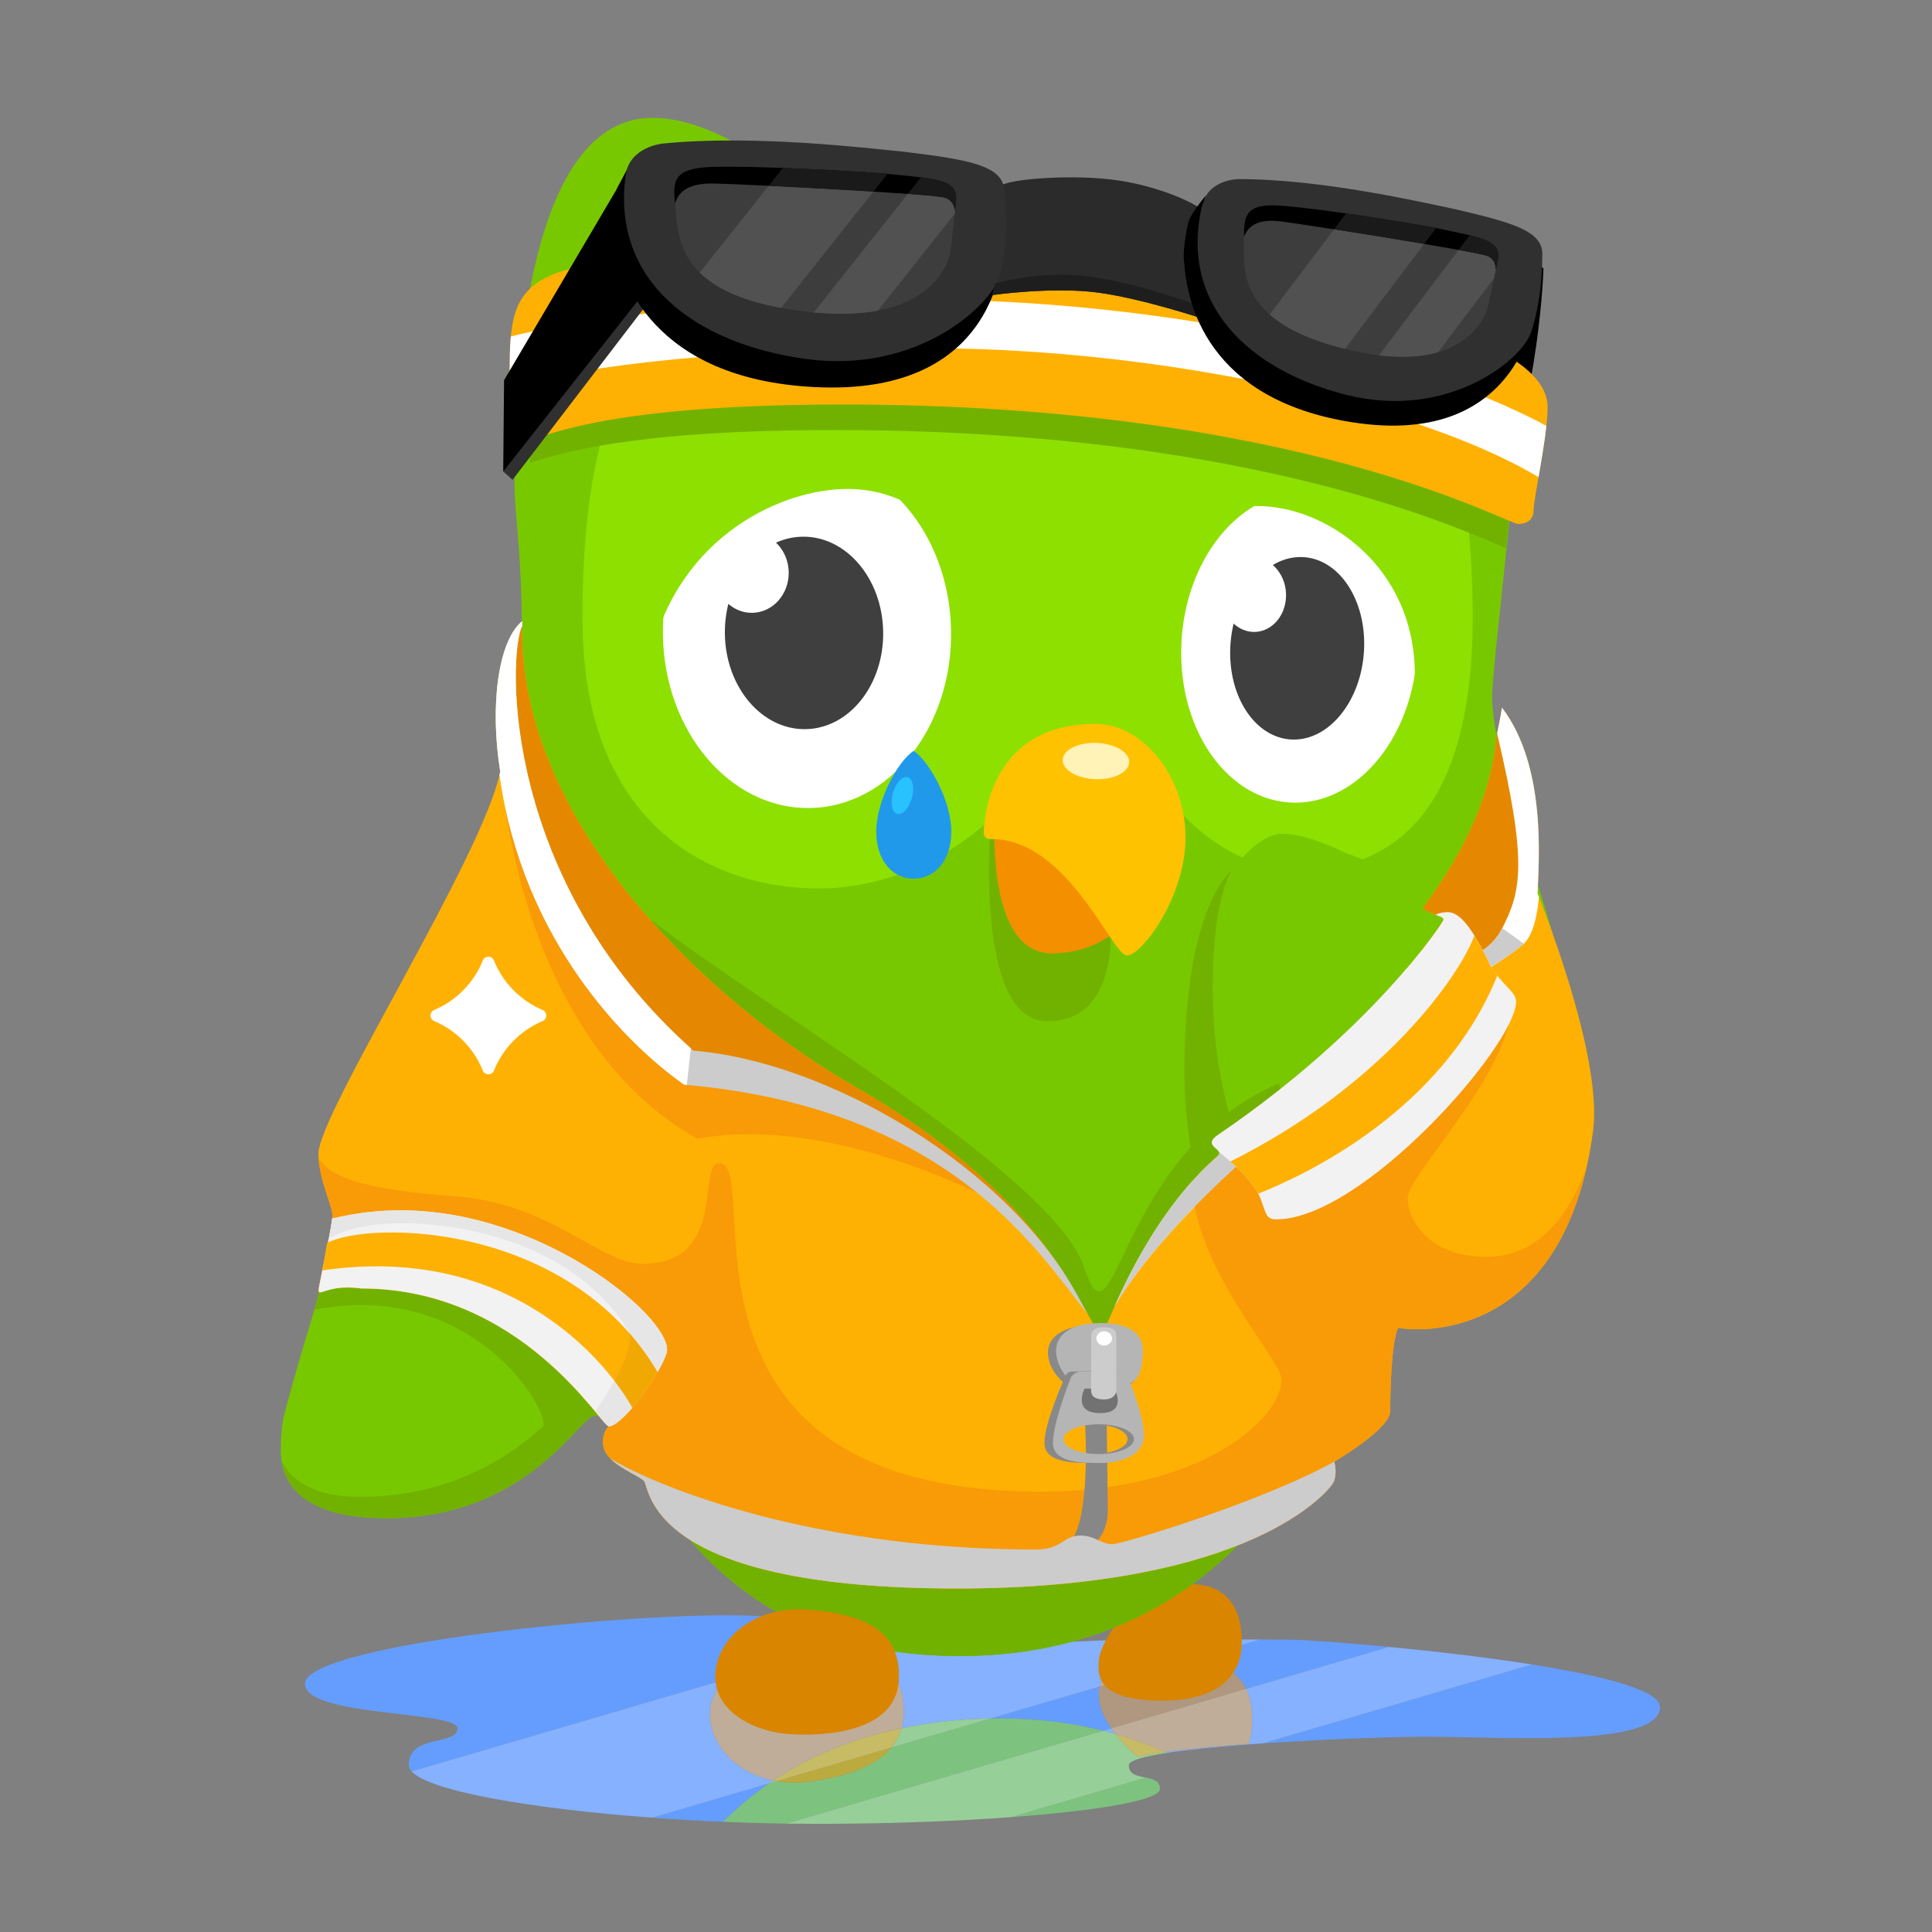 <?xml version="1.0" encoding="UTF-8" standalone="no"?><svg width="270px" height="270px" viewBox="0 0 270 270" version="1.1" xmlns="http://www.w3.org/2000/svg" xmlns:xlink="http://www.w3.org/1999/xlink" xmlns:sketch="http://www.bohemiancoding.com/sketch/ns"><rect x="0" y="0" width="270" height="270" fill="#808080" stroke="none"/><title>duo_tracksuit_sad</title><desc>Created with Sketch.</desc><defs/><g id="Page-1" stroke="none" stroke-width="1" fill="none" fill-rule="evenodd" sketch:type="MSPage"><g id="duo_tracksuit_sad" sketch:type="MSArtboardGroup"><g id="Imported-Layers" sketch:type="MSLayerGroup" transform="translate(39, 16)"><path d="M74.579,238.883 L74.693,238.883 L74.579,238.883 M74.372,238.882 C74.433,238.882 74.493,238.883 74.554,238.883 C74.493,238.883 74.433,238.882 74.372,238.882 M74.174,238.882 L74.369,238.882 L74.174,238.882 M118.754,230.681 L118.754,230.683 L118.754,230.681 M118.754,230.673 L118.754,230.675 L118.754,230.673 M118.755,230.666 L118.755,230.667 C118.755,230.667 118.755,230.667 118.755,230.668 L118.755,230.666 M118.756,230.658 L118.756,230.66 L118.755,230.66 C118.756,230.659 118.756,230.658 118.756,230.658 M118.757,230.65 C118.757,230.651 118.756,230.651 118.756,230.652 C118.756,230.652 118.757,230.651 118.757,230.65 M118.758,230.642 L118.757,230.645 C118.757,230.644 118.758,230.643 118.758,230.643 M118.759,230.635 L118.759,230.637 L118.759,230.635 M118.76,230.628 L118.76,230.629 L118.76,230.63 L118.76,230.628 M118.762,230.621 L118.762,230.622 L118.762,230.621 M118.764,230.614 L118.763,230.615 C118.763,230.614 118.764,230.614 118.764,230.614 M118.766,230.606 C118.766,230.606 118.766,230.606 118.766,230.607 L118.765,230.607 L118.766,230.606 M118.768,230.599 L118.768,230.599 C118.768,230.599 118.768,230.599 118.768,230.6 L118.768,230.599 M114.667,219.7 L99.442,224.162 C99.863,224.154 100.28,224.15 100.695,224.15 C105.941,224.15 110.754,224.772 115.163,225.87 L116.316,225.532 C115.337,224.092 114.799,222.837 114.724,222.278 C114.632,221.595 114.443,220.662 114.667,219.7 M82.733,214.206 C82.764,214.513 82.559,214.768 82.127,214.939 C83.035,214.875 84.191,214.801 85.533,214.719 C84.191,214.801 83.037,214.875 82.129,214.939 C82.56,214.768 82.766,214.513 82.737,214.206 L82.733,214.206 M137.078,213.133 L128.535,215.636 C132.485,216.331 134.293,218.354 135.126,220.02 L155.12,214.161 C161.271,214.749 168.552,215.579 175.082,216.616 L137.478,227.636 C136.602,227.697 135.734,227.76 134.879,227.826 C144.342,227.094 155.426,226.703 160.585,226.703 C164.138,226.703 169.294,226.907 174.454,226.907 C183.718,226.907 192.991,226.249 192.991,222.571 C192.991,216.844 145.796,213.146 141.373,213.146 C140.168,213.146 138.71,213.141 137.078,213.133 M136.234,213.129 L136.28,213.129 L136.234,213.129 M118.897,213.127 C116.77,213.187 113.953,213.294 110.801,213.43 C113.953,213.295 116.771,213.187 118.897,213.127 M135.349,213.124 C135.374,213.124 135.4,213.124 135.426,213.125 C135.4,213.124 135.375,213.124 135.349,213.124 M134.882,213.122 L134.986,213.122 L134.882,213.122 M134.581,213.12 C134.667,213.12 134.753,213.121 134.838,213.121 C134.753,213.121 134.667,213.12 134.581,213.12 M133.962,213.117 C134.158,213.118 134.353,213.119 134.546,213.12 C134.353,213.119 134.158,213.118 133.962,213.117 M119.3,213.116 C119.17,213.119 119.038,213.123 118.902,213.127 C119.037,213.123 119.17,213.119 119.3,213.116 M133.431,213.114 C133.58,213.115 133.728,213.115 133.876,213.116 C133.728,213.115 133.58,213.115 133.431,213.114 M133.344,213.114 L133.429,213.114 L133.344,213.114 M133.034,213.112 C133.085,213.112 133.136,213.112 133.186,213.113 C133.136,213.112 133.085,213.112 133.034,213.112 M119.501,213.111 C119.439,213.112 119.374,213.114 119.311,213.116 C119.375,213.114 119.438,213.112 119.501,213.111 M119.578,213.109 C119.566,213.109 119.554,213.109 119.542,213.11 C119.554,213.109 119.566,213.109 119.578,213.109 M119.632,213.107 L119.627,213.107 L119.632,213.107 M132.085,213.107 L132.115,213.107 L132.085,213.107 M119.677,213.106 C119.668,213.106 119.661,213.107 119.652,213.107 C119.66,213.107 119.669,213.106 119.677,213.106 M131.934,213.106 L131.985,213.106 L131.934,213.106 M131.693,213.105 C131.752,213.105 131.811,213.105 131.87,213.106 C131.811,213.105 131.752,213.105 131.693,213.105 M131.587,213.104 L131.637,213.104 L131.587,213.104 M131.447,213.104 L131.479,213.104 L131.447,213.104 M131.242,213.102 C131.254,213.102 131.266,213.102 131.278,213.103 C131.266,213.102 131.254,213.102 131.242,213.102 M130.675,213.1 C130.795,213.1 130.916,213.101 131.036,213.101 C130.915,213.101 130.796,213.1 130.675,213.1 M130.43,213.098 C130.476,213.099 130.522,213.099 130.569,213.099 C130.523,213.099 130.476,213.099 130.43,213.098 M130.071,213.097 C130.161,213.097 130.25,213.097 130.34,213.098 C130.25,213.097 130.161,213.097 130.071,213.097 M120.101,213.096 C120.099,213.096 120.096,213.096 120.093,213.097 C120.096,213.096 120.098,213.096 120.101,213.096 M129.513,213.094 C129.676,213.095 129.838,213.096 130.001,213.096 C129.839,213.096 129.676,213.095 129.513,213.094 M129.439,213.094 L129.471,213.094 L129.439,213.094 M129.241,213.093 L129.35,213.093 L129.241,213.093 M120.29,213.092 C120.289,213.092 120.287,213.092 120.286,213.093 C120.288,213.092 120.289,213.092 120.29,213.092 M129.106,213.092 L129.12,213.092 L129.106,213.092 M128.799,213.091 L128.853,213.091 L128.799,213.091 M120.502,213.088 C120.49,213.088 120.477,213.089 120.465,213.089 C120.478,213.089 120.489,213.088 120.502,213.088 M120.684,213.085 C120.661,213.085 120.639,213.086 120.616,213.086 C120.639,213.086 120.661,213.085 120.684,213.085 M120.711,213.084 L120.71,213.084 L120.711,213.084 M120.777,213.083 C120.77,213.083 120.764,213.083 120.757,213.084 C120.764,213.083 120.77,213.083 120.777,213.083 M120.827,213.083 L120.822,213.083 L120.827,213.083 M120.867,213.082 L120.838,213.082 L120.867,213.082 M126.315,213.081 C126.336,213.081 126.358,213.081 126.379,213.082 C126.358,213.081 126.337,213.081 126.315,213.081 M126.2,213.081 L126.212,213.081 L126.2,213.081 M120.939,213.081 L120.935,213.081 L120.939,213.081 M125.667,213.08 L125.869,213.08 L125.667,213.08 M121.047,213.079 L121.045,213.079 L121.047,213.079 M125.288,213.078 C125.378,213.079 125.469,213.079 125.559,213.079 C125.469,213.079 125.379,213.079 125.288,213.078 M121.109,213.078 C121.106,213.078 121.101,213.079 121.098,213.079 C121.101,213.079 121.105,213.078 121.109,213.078 M124.812,213.077 L124.826,213.077 L124.812,213.077 M121.217,213.077 C121.194,213.077 121.17,213.078 121.147,213.078 C121.17,213.078 121.194,213.077 121.217,213.077 M121.29,213.076 C121.283,213.076 121.275,213.076 121.268,213.077 C121.275,213.076 121.282,213.076 121.29,213.076 M121.309,213.076 L121.307,213.076 L121.309,213.076 M121.361,213.076 L121.354,213.076 L121.361,213.076 M123.746,213.075 L123.812,213.075 L123.746,213.075 M123.665,213.075 L123.74,213.075 L123.665,213.075 M121.481,213.075 L121.48,213.075 L121.481,213.075 M123.399,213.075 L123.447,213.075 L123.399,213.075 M121.521,213.074 C121.514,213.074 121.507,213.075 121.5,213.075 C121.507,213.075 121.514,213.074 121.521,213.074 M123.248,213.074 C123.285,213.074 123.322,213.075 123.359,213.075 C123.322,213.075 123.284,213.074 123.248,213.074 M123.056,213.074 L123.098,213.074 L123.056,213.074 M121.563,213.074 L121.543,213.074 L121.563,213.074 M121.586,213.074 L121.57,213.074 L121.586,213.074 M122.892,213.074 L122.952,213.074 L122.892,213.074 M122.468,213.074 L122.8,213.074 L122.468,213.074 M121.718,213.074 L121.643,213.074 L121.718,213.074 M62.713,209.739 C44.081,209.739 3.628,214.161 3.628,219.309 C3.628,223.948 24.942,223.078 24.942,225.543 C24.942,228.008 18.127,226.268 18.127,230.69 C18.127,235.068 48.245,238.806 74.168,238.882 C70.193,238.87 66.118,238.772 62.07,238.599 C63.955,236.714 66.081,234.9 68.496,233.23 L52.146,238.022 C35.438,236.787 21.045,234.351 18.522,231.556 L62.271,218.736 C64.222,216.673 67.294,215.311 70.32,214.847 C71.715,214.633 73.449,214.466 75.272,214.466 C75.75,214.466 76.234,214.477 76.718,214.502 L79.988,213.544 C76.747,212.665 73.833,211.515 71.208,210.176 C68.782,209.904 65.957,209.739 62.713,209.739" id="Fill-1" fill="#659DFF" sketch:type="MSShapeGroup"/><path d="M74.722,238.883 L74.965,238.883 L74.722,238.883 M74.693,238.883 L74.696,238.883 L74.694,238.883 L74.693,238.883 M74.554,238.883 L74.579,238.883 L74.554,238.883 M74.369,238.882 L74.372,238.882 L74.369,238.882 M74.168,238.882 L74.174,238.882 L74.168,238.882 M118.754,230.68 L118.754,230.681 L118.754,230.68 M118.755,230.67 L118.754,230.673 C118.754,230.672 118.755,230.671 118.755,230.67 M118.755,230.663 L118.755,230.664 L118.755,230.666 L118.755,230.663 M118.756,230.655 L118.756,230.656 L118.756,230.658 L118.756,230.655 M118.757,230.647 L118.757,230.649 L118.757,230.65 L118.757,230.647 M118.758,230.639 L118.758,230.642 L118.758,230.639 M118.76,230.631 C118.76,230.632 118.759,230.633 118.759,230.633 L118.759,230.635 C118.759,230.634 118.759,230.633 118.76,230.631 M118.761,230.623 L118.761,230.626 C118.761,230.627 118.761,230.627 118.76,230.628 C118.761,230.627 118.761,230.625 118.761,230.623 M118.763,230.615 L118.763,230.618 C118.762,230.619 118.762,230.62 118.762,230.621 C118.762,230.619 118.763,230.617 118.763,230.615 M118.765,230.608 L118.765,230.61 C118.764,230.612 118.764,230.612 118.764,230.614 C118.764,230.612 118.765,230.61 118.765,230.608 M118.768,230.6 C118.767,230.601 118.767,230.602 118.767,230.603 C118.766,230.604 118.766,230.605 118.766,230.606 C118.766,230.604 118.767,230.602 118.768,230.6 M118.77,230.592 C118.77,230.593 118.769,230.594 118.769,230.595 C118.768,230.597 118.768,230.598 118.768,230.599 C118.768,230.597 118.769,230.594 118.77,230.592 M124.137,228.959 C123.255,229.094 122.46,229.234 121.767,229.38 L121.763,229.38 C121.753,229.382 121.743,229.385 121.733,229.387 L121.732,229.387 C121.712,229.391 121.692,229.395 121.672,229.4 C121.67,229.4 121.668,229.401 121.666,229.401 C121.658,229.403 121.65,229.404 121.642,229.406 C121.64,229.407 121.638,229.407 121.636,229.407 C121.628,229.409 121.62,229.411 121.612,229.413 C121.61,229.413 121.608,229.413 121.607,229.414 C121.589,229.418 121.57,229.422 121.552,229.426 C121.549,229.426 121.546,229.427 121.543,229.428 C121.536,229.429 121.531,229.43 121.525,229.432 C121.522,229.432 121.517,229.433 121.514,229.434 C121.507,229.435 121.5,229.437 121.493,229.439 C121.49,229.439 121.488,229.44 121.486,229.44 C121.478,229.442 121.47,229.444 121.462,229.445 C121.46,229.446 121.459,229.446 121.458,229.446 C121.45,229.448 121.443,229.45 121.436,229.451 C121.432,229.452 121.428,229.453 121.424,229.454 C121.419,229.455 121.414,229.456 121.409,229.457 C121.405,229.458 121.401,229.459 121.396,229.46 C121.39,229.462 121.385,229.463 121.379,229.464 C121.375,229.465 121.371,229.466 121.367,229.467 C121.361,229.468 121.356,229.469 121.35,229.471 C121.346,229.472 121.342,229.472 121.339,229.473 C121.335,229.474 121.332,229.475 121.329,229.476 C121.279,229.487 121.229,229.499 121.18,229.51 C121.177,229.511 121.174,229.512 121.17,229.512 C121.165,229.514 121.159,229.515 121.154,229.516 C121.151,229.517 121.148,229.518 121.144,229.519 C121.139,229.52 121.136,229.521 121.131,229.522 C121.125,229.523 121.12,229.524 121.115,229.526 C121.109,229.527 121.103,229.529 121.097,229.53 C121.095,229.53 121.093,229.531 121.091,229.531 C121.086,229.533 121.079,229.534 121.073,229.536 C121.069,229.537 121.066,229.537 121.062,229.539 C121.055,229.54 121.05,229.541 121.043,229.543 C121.042,229.543 121.04,229.544 121.038,229.544 C121.032,229.546 121.024,229.547 121.018,229.549 C121.015,229.55 121.013,229.55 121.01,229.551 C121.003,229.553 120.995,229.555 120.988,229.556 C120.988,229.557 120.987,229.557 120.987,229.557 C120.979,229.559 120.971,229.56 120.964,229.562 C120.962,229.563 120.96,229.563 120.959,229.564 C120.952,229.565 120.945,229.567 120.938,229.569 C120.936,229.569 120.935,229.57 120.934,229.57 C120.926,229.572 120.919,229.574 120.911,229.576 L120.909,229.576 C119.942,229.819 119.264,230.077 118.95,230.348 C118.947,230.351 118.945,230.353 118.943,230.355 L118.942,230.355 C118.939,230.358 118.937,230.36 118.934,230.362 C118.935,230.362 118.934,230.362 118.934,230.363 C118.929,230.367 118.924,230.372 118.919,230.377 L118.918,230.377 C118.899,230.396 118.88,230.415 118.864,230.434 C118.862,230.436 118.86,230.438 118.859,230.44 C118.858,230.441 118.858,230.441 118.857,230.442 C118.856,230.443 118.854,230.445 118.853,230.447 C118.852,230.448 118.852,230.448 118.851,230.449 C118.85,230.451 118.848,230.453 118.846,230.455 C118.847,230.455 118.846,230.456 118.845,230.456 C118.844,230.458 118.842,230.46 118.841,230.462 C118.841,230.463 118.84,230.463 118.84,230.464 C118.838,230.465 118.837,230.467 118.836,230.469 C118.835,230.47 118.835,230.471 118.834,230.471 C118.833,230.473 118.832,230.474 118.83,230.476 C118.83,230.477 118.829,230.478 118.829,230.479 C118.827,230.48 118.826,230.482 118.825,230.484 C118.825,230.484 118.824,230.485 118.824,230.486 C118.823,230.488 118.821,230.489 118.82,230.491 C118.82,230.492 118.819,230.493 118.819,230.494 C118.817,230.495 118.816,230.497 118.815,230.498 C118.815,230.499 118.814,230.5 118.814,230.501 C118.813,230.503 118.812,230.504 118.811,230.506 L118.809,230.508 C118.808,230.51 118.807,230.512 118.806,230.513 C118.806,230.514 118.805,230.515 118.805,230.515 C118.804,230.517 118.803,230.519 118.802,230.521 C118.802,230.521 118.801,230.522 118.801,230.523 C118.8,230.525 118.799,230.526 118.798,230.528 C118.797,230.529 118.797,230.529 118.797,230.53 C118.796,230.532 118.795,230.534 118.794,230.535 C118.793,230.536 118.793,230.537 118.793,230.538 C118.789,230.546 118.785,230.554 118.781,230.562 C118.781,230.563 118.78,230.564 118.78,230.565 C118.779,230.567 118.779,230.568 118.778,230.57 C118.778,230.571 118.777,230.572 118.777,230.573 C118.776,230.574 118.776,230.576 118.775,230.577 C118.775,230.578 118.774,230.579 118.774,230.58 C118.774,230.582 118.773,230.583 118.773,230.584 C118.772,230.585 118.772,230.587 118.771,230.588 C118.771,230.589 118.771,230.59 118.77,230.592 C118.971,229.981 121.02,229.436 124.138,228.96 L124.137,228.96" id="Fill-2" fill="#CAF47F" sketch:type="MSShapeGroup"/><path d="M75.31,238.883 L75.257,238.883 L75.31,238.883 M75.424,238.883 L75.326,238.883 L75.424,238.883 M75.552,238.883 L75.47,238.883 L75.552,238.883 M75.656,238.882 C75.622,238.882 75.588,238.883 75.554,238.883 C75.589,238.883 75.621,238.882 75.656,238.882 M75.763,238.882 L75.701,238.882 L75.763,238.882 M75.889,238.882 L75.8,238.882 L75.889,238.882 M76.138,238.881 C76.07,238.881 76.003,238.882 75.935,238.882 C76.003,238.882 76.07,238.881 76.138,238.881 M76.363,238.881 L76.142,238.881 L76.363,238.881 M76.598,238.88 C76.529,238.88 76.46,238.88 76.391,238.881 C76.46,238.88 76.528,238.88 76.598,238.88 M76.837,238.879 C76.763,238.879 76.689,238.88 76.616,238.88 C76.689,238.88 76.764,238.879 76.837,238.879 M118.761,230.863 C118.863,232.054 120.034,232.211 121.134,232.425 L102.28,237.951 C94.951,238.492 86.192,238.838 76.847,238.879 C102.116,238.768 123.104,236.431 123.104,234.025 C123.104,231.619 118.956,233.152 118.761,230.863 M118.759,230.836 C118.76,230.844 118.76,230.853 118.761,230.862 C118.76,230.853 118.76,230.844 118.759,230.836 M118.757,230.808 C118.758,230.816 118.758,230.825 118.759,230.833 C118.758,230.825 118.758,230.816 118.757,230.808 M118.756,230.779 C118.756,230.788 118.757,230.796 118.757,230.805 C118.757,230.796 118.756,230.788 118.756,230.779 M118.755,230.75 C118.755,230.759 118.755,230.768 118.756,230.776 C118.755,230.768 118.755,230.759 118.755,230.75 M118.754,230.721 C118.754,230.729 118.754,230.739 118.755,230.747 C118.754,230.739 118.754,230.73 118.754,230.721 M118.754,230.69 L118.754,230.719 L118.754,230.69 M118.754,230.68 L118.754,230.683 L118.754,230.681 L118.754,230.68 M118.754,230.672 L118.754,230.675 L118.754,230.673 L118.754,230.672 M118.755,230.664 L118.755,230.667 L118.755,230.666 L118.755,230.664 M118.756,230.656 L118.756,230.66 L118.756,230.658 L118.756,230.656 M118.757,230.649 C118.757,230.65 118.757,230.651 118.756,230.652 C118.756,230.651 118.757,230.651 118.757,230.65 L118.757,230.649 M118.758,230.641 C118.758,230.642 118.758,230.643 118.757,230.644 L118.758,230.641 M118.759,230.633 L118.759,230.637 L118.759,230.635 L118.759,230.633 M118.761,230.626 C118.761,230.627 118.76,230.628 118.76,230.629 C118.76,230.629 118.76,230.629 118.76,230.628 C118.761,230.627 118.761,230.627 118.761,230.626 M118.763,230.618 C118.762,230.619 118.762,230.62 118.762,230.622 L118.762,230.621 C118.762,230.62 118.762,230.619 118.763,230.618 M118.765,230.61 C118.764,230.612 118.764,230.613 118.764,230.614 C118.764,230.612 118.764,230.612 118.765,230.61 M118.767,230.603 C118.766,230.604 118.766,230.605 118.766,230.607 L118.766,230.606 C118.766,230.605 118.766,230.604 118.767,230.603 M118.769,230.595 C118.768,230.597 118.768,230.598 118.768,230.599 C118.768,230.598 118.768,230.597 118.769,230.595 M118.771,230.588 C118.771,230.589 118.771,230.591 118.77,230.592 C118.771,230.59 118.771,230.589 118.771,230.588 M118.774,230.58 C118.774,230.582 118.773,230.583 118.773,230.584 C118.773,230.583 118.774,230.582 118.774,230.58 M118.777,230.573 C118.776,230.574 118.776,230.576 118.775,230.577 C118.776,230.576 118.776,230.574 118.777,230.573 M118.78,230.565 C118.779,230.567 118.779,230.568 118.778,230.57 C118.779,230.568 118.779,230.567 118.78,230.565 M118.793,230.538 C118.789,230.546 118.785,230.554 118.781,230.562 C118.785,230.554 118.789,230.546 118.793,230.538 M118.797,230.53 C118.796,230.532 118.795,230.534 118.794,230.535 C118.795,230.534 118.796,230.532 118.797,230.53 M118.801,230.523 C118.8,230.525 118.799,230.526 118.798,230.528 C118.799,230.526 118.8,230.525 118.801,230.523 M118.805,230.515 C118.804,230.517 118.803,230.519 118.802,230.521 C118.803,230.519 118.804,230.517 118.805,230.515 M118.809,230.508 C118.808,230.51 118.807,230.512 118.806,230.513 C118.807,230.512 118.808,230.51 118.809,230.508 M118.814,230.501 C118.813,230.503 118.812,230.504 118.811,230.506 C118.812,230.504 118.813,230.503 118.814,230.501 M118.819,230.494 C118.817,230.495 118.816,230.497 118.815,230.498 C118.816,230.497 118.817,230.495 118.819,230.494 M118.824,230.486 C118.823,230.488 118.821,230.489 118.82,230.491 C118.821,230.489 118.823,230.488 118.824,230.486 M118.829,230.479 C118.827,230.48 118.826,230.482 118.825,230.484 C118.826,230.482 118.827,230.48 118.829,230.479 M118.834,230.471 C118.833,230.473 118.832,230.474 118.83,230.476 C118.832,230.474 118.833,230.473 118.834,230.471 M118.84,230.464 C118.838,230.466 118.837,230.467 118.836,230.469 C118.837,230.467 118.838,230.465 118.84,230.464 M118.845,230.456 C118.844,230.458 118.842,230.46 118.841,230.462 C118.842,230.46 118.844,230.458 118.845,230.456 M118.851,230.449 C118.85,230.451 118.848,230.453 118.846,230.455 C118.848,230.453 118.85,230.451 118.851,230.449 M118.857,230.442 C118.856,230.444 118.854,230.445 118.853,230.447 C118.854,230.445 118.856,230.443 118.857,230.442 M118.864,230.434 C118.862,230.436 118.86,230.438 118.859,230.44 C118.86,230.438 118.862,230.436 118.864,230.434 M118.918,230.377 C118.898,230.396 118.88,230.415 118.864,230.434 C118.88,230.415 118.899,230.396 118.918,230.377 M118.934,230.363 C118.929,230.367 118.924,230.372 118.919,230.377 C118.924,230.372 118.929,230.367 118.934,230.363 M118.942,230.355 C118.939,230.358 118.937,230.36 118.934,230.362 C118.937,230.36 118.939,230.358 118.942,230.355 M118.95,230.348 C118.947,230.351 118.945,230.353 118.943,230.355 C118.945,230.353 118.947,230.351 118.95,230.348 M120.909,229.576 C119.941,229.819 119.264,230.077 118.95,230.348 C119.264,230.077 119.942,229.819 120.909,229.576 M120.934,229.57 C120.927,229.572 120.918,229.574 120.911,229.576 C120.919,229.574 120.926,229.572 120.934,229.57 M120.959,229.564 C120.951,229.565 120.945,229.567 120.938,229.569 C120.945,229.567 120.952,229.565 120.959,229.564 M120.987,229.557 C120.979,229.559 120.971,229.56 120.964,229.562 C120.971,229.56 120.979,229.559 120.987,229.557 M121.01,229.551 C121.003,229.553 120.996,229.555 120.988,229.556 C120.995,229.555 121.003,229.553 121.01,229.551 M121.038,229.544 C121.032,229.546 121.024,229.547 121.018,229.549 C121.024,229.547 121.032,229.546 121.038,229.544 M121.062,229.539 C121.056,229.54 121.049,229.541 121.043,229.543 C121.05,229.541 121.055,229.54 121.062,229.539 M121.091,229.531 C121.085,229.533 121.079,229.534 121.073,229.536 C121.079,229.534 121.086,229.533 121.091,229.531 M121.115,229.526 C121.109,229.527 121.102,229.529 121.097,229.53 C121.103,229.529 121.109,229.527 121.115,229.526 M121.144,229.519 C121.14,229.52 121.135,229.521 121.131,229.522 C121.136,229.521 121.139,229.52 121.144,229.519 M121.17,229.512 C121.165,229.514 121.159,229.515 121.154,229.516 C121.159,229.515 121.165,229.514 121.17,229.512 M121.329,229.476 C121.279,229.487 121.229,229.499 121.18,229.51 C121.229,229.499 121.279,229.487 121.329,229.476 M121.35,229.471 C121.346,229.472 121.342,229.472 121.339,229.473 C121.342,229.472 121.346,229.472 121.35,229.471 M121.379,229.464 C121.375,229.465 121.371,229.466 121.367,229.467 C121.371,229.466 121.375,229.465 121.379,229.464 M121.409,229.457 C121.405,229.458 121.401,229.459 121.396,229.46 C121.401,229.459 121.405,229.458 121.409,229.457 M121.436,229.451 C121.432,229.452 121.428,229.453 121.424,229.454 C121.428,229.453 121.432,229.452 121.436,229.451 M121.462,229.445 C121.461,229.446 121.459,229.446 121.458,229.446 C121.459,229.446 121.46,229.446 121.462,229.445 M121.493,229.439 C121.49,229.439 121.488,229.44 121.486,229.44 C121.488,229.44 121.49,229.439 121.493,229.439 M121.525,229.432 C121.521,229.432 121.517,229.433 121.514,229.434 C121.517,229.433 121.522,229.432 121.525,229.432 M121.552,229.426 C121.549,229.426 121.546,229.427 121.543,229.428 C121.546,229.427 121.549,229.426 121.552,229.426 M121.612,229.413 C121.61,229.413 121.609,229.413 121.607,229.414 C121.608,229.413 121.61,229.413 121.612,229.413 M121.642,229.406 C121.64,229.407 121.638,229.407 121.636,229.407 C121.638,229.407 121.64,229.407 121.642,229.406 M121.672,229.4 C121.67,229.4 121.668,229.401 121.666,229.401 C121.668,229.401 121.67,229.4 121.672,229.4 M121.733,229.387 L121.732,229.387 L121.733,229.387 M121.767,229.38 L121.763,229.38 L121.767,229.38 M100.695,224.15 C100.28,224.15 99.863,224.154 99.442,224.162 L85.598,228.219 C83.468,230.803 79.498,232.175 74.533,232.936 C73.679,233.067 72.846,233.129 72.037,233.129 C71.175,233.129 70.342,233.058 69.544,232.924 L68.496,233.23 C66.081,234.9 63.955,236.714 62.07,238.599 C66.118,238.772 70.193,238.87 74.168,238.882 L74.174,238.882 L74.369,238.882 L74.372,238.882 C74.433,238.882 74.493,238.883 74.554,238.883 L74.579,238.883 L74.693,238.883 L74.694,238.883 C73.427,238.881 72.148,238.87 70.863,238.852 L115.163,225.87 C110.754,224.772 105.941,224.15 100.695,224.15" id="Fill-3" fill="#7DC37F" sketch:type="MSShapeGroup"/><path d="M128.535,215.636 L114.667,219.7 C114.443,220.662 114.632,221.595 114.724,222.278 C114.799,222.837 115.337,224.092 116.316,225.532 L135.126,220.02 C134.293,218.354 132.485,216.331 128.535,215.636" id="Fill-4" fill="#AF987F" sketch:type="MSShapeGroup"/><path d="M75.272,214.466 C73.449,214.466 71.715,214.633 70.32,214.847 C67.294,215.311 64.222,216.673 62.271,218.736 L76.718,214.502 C76.234,214.477 75.75,214.466 75.272,214.466" id="Fill-5" fill="#AF987F" sketch:type="MSShapeGroup"/><path d="M85.598,228.219 L69.544,232.924 C70.342,233.058 71.175,233.129 72.037,233.129 C72.846,233.129 73.679,233.067 74.533,232.936 C79.498,232.175 83.468,230.803 85.598,228.219" id="Fill-6" fill="#BBAB3F" sketch:type="MSShapeGroup"/><path d="M136.28,213.129 C136.55,213.13 136.816,213.132 137.078,213.133 C136.816,213.132 136.55,213.13 136.28,213.129 M118.902,213.127 L118.897,213.127 L118.902,213.127 M135.426,213.125 C135.699,213.126 135.969,213.127 136.234,213.129 C135.968,213.127 135.699,213.126 135.426,213.125 M134.986,213.122 C135.108,213.123 135.229,213.123 135.349,213.124 C135.229,213.123 135.108,213.123 134.986,213.122 M134.838,213.121 C134.853,213.121 134.867,213.122 134.882,213.122 C134.867,213.122 134.853,213.121 134.838,213.121 M134.546,213.12 L134.581,213.12 L134.546,213.12 M133.876,213.116 C133.905,213.117 133.933,213.117 133.962,213.117 C133.933,213.117 133.905,213.117 133.876,213.116 M119.311,213.116 L119.3,213.116 L119.311,213.116 M133.429,213.114 L133.431,213.114 L133.429,213.114 M133.186,213.113 C133.239,213.113 133.292,213.113 133.344,213.114 C133.292,213.113 133.239,213.113 133.186,213.113 M119.542,213.11 C119.529,213.11 119.514,213.11 119.501,213.111 C119.515,213.11 119.528,213.11 119.542,213.11 M119.627,213.107 C119.611,213.108 119.594,213.108 119.578,213.109 C119.594,213.108 119.611,213.108 119.627,213.107 M132.115,213.107 C132.424,213.109 132.731,213.11 133.034,213.112 C132.731,213.11 132.425,213.109 132.115,213.107 M119.652,213.107 L119.632,213.107 L119.652,213.107 M131.985,213.106 C132.018,213.106 132.051,213.107 132.085,213.107 C132.051,213.107 132.018,213.106 131.985,213.106 M131.87,213.106 L131.934,213.106 L131.87,213.106 M131.637,213.104 C131.656,213.105 131.674,213.105 131.693,213.105 C131.674,213.105 131.656,213.105 131.637,213.104 M131.479,213.104 L131.587,213.104 L131.479,213.104 M131.278,213.103 C131.334,213.103 131.391,213.103 131.447,213.104 C131.391,213.103 131.334,213.103 131.278,213.103 M131.036,213.101 C131.104,213.102 131.173,213.102 131.242,213.102 C131.173,213.102 131.105,213.102 131.036,213.101 M130.569,213.099 C130.604,213.099 130.639,213.099 130.675,213.1 C130.64,213.099 130.604,213.099 130.569,213.099 M130.34,213.098 L130.43,213.098 L130.34,213.098 M120.093,213.097 C119.958,213.099 119.82,213.103 119.677,213.106 C119.819,213.103 119.959,213.099 120.093,213.097 M130.001,213.096 C130.024,213.096 130.047,213.097 130.071,213.097 C130.048,213.097 130.024,213.096 130.001,213.096 M129.471,213.094 L129.513,213.094 L129.471,213.094 M129.35,213.093 C129.38,213.093 129.409,213.094 129.439,213.094 C129.409,213.094 129.38,213.093 129.35,213.093 M120.286,213.093 C120.226,213.094 120.164,213.095 120.101,213.096 C120.164,213.095 120.225,213.094 120.286,213.093 M129.12,213.092 C129.16,213.093 129.201,213.093 129.241,213.093 C129.201,213.093 129.16,213.093 129.12,213.092 M128.853,213.091 C128.937,213.091 129.022,213.092 129.106,213.092 C129.022,213.092 128.938,213.091 128.853,213.091 M120.465,213.089 C120.408,213.09 120.349,213.091 120.29,213.092 C120.35,213.091 120.408,213.09 120.465,213.089 M120.616,213.086 C120.579,213.087 120.54,213.088 120.502,213.088 C120.54,213.088 120.578,213.087 120.616,213.086 M120.71,213.084 C120.701,213.084 120.692,213.085 120.684,213.085 C120.693,213.085 120.701,213.085 120.71,213.084 M120.757,213.084 L120.711,213.084 L120.757,213.084 M120.822,213.083 L120.777,213.083 L120.822,213.083 M120.838,213.082 C120.834,213.082 120.83,213.082 120.827,213.083 C120.831,213.082 120.834,213.082 120.838,213.082 M126.379,213.082 C127.191,213.084 128,213.087 128.799,213.091 C128,213.087 127.191,213.084 126.379,213.082 M126.212,213.081 L126.315,213.081 L126.212,213.081 M120.935,213.081 C120.913,213.081 120.89,213.081 120.867,213.082 C120.89,213.081 120.913,213.081 120.935,213.081 M125.869,213.08 C125.979,213.08 126.089,213.081 126.2,213.081 C126.089,213.081 125.979,213.08 125.869,213.08 M121.045,213.079 C121.01,213.08 120.975,213.08 120.939,213.081 C120.975,213.08 121.01,213.08 121.045,213.079 M125.559,213.079 C125.595,213.079 125.632,213.079 125.667,213.08 C125.631,213.079 125.595,213.079 125.559,213.079 M121.098,213.079 L121.047,213.079 L121.098,213.079 M121.147,213.078 L121.109,213.078 L121.147,213.078 M124.826,213.077 C124.98,213.078 125.135,213.078 125.288,213.078 C125.134,213.078 124.981,213.078 124.826,213.077 M121.268,213.077 L121.217,213.077 L121.268,213.077 M121.307,213.076 L121.29,213.076 L121.307,213.076 M121.354,213.076 L121.309,213.076 L121.354,213.076 M123.812,213.075 C124.145,213.076 124.479,213.076 124.812,213.077 C124.479,213.076 124.145,213.076 123.812,213.075 M123.74,213.075 L123.746,213.075 L123.74,213.075 M121.48,213.075 C121.441,213.075 121.402,213.075 121.361,213.076 C121.402,213.075 121.441,213.075 121.48,213.075 M123.447,213.075 L123.665,213.075 L123.447,213.075 M123.359,213.075 L123.399,213.075 L123.359,213.075 M121.5,213.075 L121.481,213.075 L121.5,213.075 M121.543,213.074 L121.521,213.074 L121.543,213.074 M123.098,213.074 L123.248,213.074 L123.098,213.074 M121.57,213.074 L121.563,213.074 L121.57,213.074 M122.952,213.074 L123.056,213.074 L122.952,213.074 M122.8,213.074 L122.892,213.074 L122.8,213.074 M121.643,213.074 L121.586,213.074 L121.643,213.074 M121.798,213.074 L121.718,213.074 L121.798,213.074 L122.468,213.074 L121.798,213.074" id="Fill-7" fill="#FFFFFF" sketch:type="MSShapeGroup"/><path d="M121.798,213.074 L121.718,213.074 L121.643,213.074 L121.586,213.074 L121.57,213.074 L121.563,213.074 L121.543,213.074 L121.521,213.074 C121.514,213.074 121.507,213.075 121.5,213.075 L121.481,213.075 L121.48,213.075 C121.441,213.075 121.402,213.075 121.361,213.076 L121.354,213.076 L121.309,213.076 L121.307,213.076 L121.29,213.076 C121.282,213.076 121.275,213.076 121.268,213.077 L121.217,213.077 C121.194,213.077 121.17,213.078 121.147,213.078 L121.109,213.078 C121.105,213.078 121.101,213.079 121.098,213.079 L121.047,213.079 L121.045,213.079 C121.01,213.08 120.975,213.08 120.939,213.081 L120.935,213.081 C120.913,213.081 120.89,213.081 120.867,213.082 L120.838,213.082 C120.834,213.082 120.831,213.082 120.827,213.083 L120.822,213.083 L120.777,213.083 C120.77,213.083 120.764,213.083 120.757,213.084 L120.711,213.084 L120.71,213.084 C120.701,213.085 120.693,213.085 120.684,213.085 C120.661,213.085 120.639,213.086 120.616,213.086 C120.578,213.087 120.54,213.088 120.502,213.088 C120.489,213.088 120.478,213.089 120.465,213.089 C120.408,213.09 120.35,213.091 120.29,213.092 C120.289,213.092 120.288,213.092 120.286,213.093 C120.225,213.094 120.164,213.095 120.101,213.096 C120.098,213.096 120.096,213.096 120.093,213.097 C119.959,213.099 119.819,213.103 119.677,213.106 C119.669,213.106 119.66,213.107 119.652,213.107 L119.632,213.107 L119.627,213.107 C119.611,213.108 119.594,213.108 119.578,213.109 C119.566,213.109 119.554,213.109 119.542,213.11 C119.528,213.11 119.515,213.11 119.501,213.111 C119.438,213.112 119.375,213.114 119.311,213.116 L119.3,213.116 C119.17,213.119 119.037,213.123 118.902,213.127 L118.897,213.127 C116.771,213.187 113.953,213.295 110.801,213.43 C106.088,214.704 100.859,215.43 95.064,215.43 C91.64,215.43 88.47,215.179 85.533,214.719 C84.191,214.801 83.035,214.875 82.127,214.939 C82.559,214.768 82.764,214.513 82.733,214.206 C81.793,214.007 80.878,213.786 79.988,213.544 L76.718,214.502 C81.485,214.75 86.398,216.322 87.161,221.298 C87.407,222.905 87.341,224.303 87.003,225.519 C89.584,224.986 92.344,224.593 95.298,224.363 C96.708,224.253 98.089,224.187 99.442,224.162 L114.667,219.7 C115.048,218.07 116.619,216.357 121.867,215.648 C123.193,215.469 124.391,215.388 125.477,215.388 C126.618,215.388 127.632,215.477 128.535,215.636 L137.078,213.133 C136.816,213.132 136.55,213.13 136.28,213.129 L136.234,213.129 C135.969,213.127 135.699,213.126 135.426,213.125 C135.4,213.124 135.374,213.124 135.349,213.124 C135.229,213.123 135.108,213.123 134.986,213.122 L134.882,213.122 C134.867,213.122 134.853,213.121 134.838,213.121 C134.753,213.121 134.667,213.12 134.581,213.12 L134.546,213.12 C134.353,213.119 134.158,213.118 133.962,213.117 C133.933,213.117 133.905,213.117 133.876,213.116 C133.728,213.115 133.58,213.115 133.431,213.114 L133.429,213.114 L133.344,213.114 C133.292,213.113 133.239,213.113 133.186,213.113 C133.136,213.112 133.085,213.112 133.034,213.112 C132.731,213.11 132.424,213.109 132.115,213.107 L132.085,213.107 C132.051,213.107 132.018,213.106 131.985,213.106 L131.934,213.106 L131.87,213.106 C131.811,213.105 131.752,213.105 131.693,213.105 C131.674,213.105 131.656,213.105 131.637,213.104 L131.587,213.104 L131.479,213.104 L131.447,213.104 C131.391,213.103 131.334,213.103 131.278,213.103 C131.266,213.102 131.254,213.102 131.242,213.102 C131.173,213.102 131.104,213.102 131.036,213.101 C130.916,213.101 130.795,213.1 130.675,213.1 C130.639,213.099 130.604,213.099 130.569,213.099 C130.522,213.099 130.476,213.099 130.43,213.098 L130.34,213.098 C130.25,213.097 130.161,213.097 130.071,213.097 C130.047,213.097 130.024,213.096 130.001,213.096 C129.838,213.096 129.676,213.095 129.513,213.094 L129.471,213.094 L129.439,213.094 C129.409,213.094 129.38,213.093 129.35,213.093 L129.241,213.093 C129.201,213.093 129.16,213.093 129.12,213.092 L129.106,213.092 C129.022,213.092 128.937,213.091 128.853,213.091 L128.799,213.091 C128,213.087 127.191,213.084 126.379,213.082 C126.358,213.081 126.336,213.081 126.315,213.081 L126.212,213.081 L126.2,213.081 C126.089,213.081 125.979,213.08 125.869,213.08 L125.667,213.08 C125.632,213.079 125.595,213.079 125.559,213.079 C125.469,213.079 125.378,213.079 125.288,213.078 C125.135,213.078 124.98,213.078 124.826,213.077 L124.812,213.077 C124.479,213.076 124.145,213.076 123.812,213.075 L123.746,213.075 L123.74,213.075 L123.665,213.075 L123.447,213.075 L123.399,213.075 L123.359,213.075 C123.322,213.075 123.285,213.074 123.248,213.074 L123.098,213.074 L123.056,213.074 L122.952,213.074 L122.892,213.074 L122.8,213.074 L122.468,213.074 L121.798,213.074" id="Fill-8" fill="#85B1FF" sketch:type="MSShapeGroup"/><path d="M99.442,224.162 C98.089,224.187 96.708,224.253 95.298,224.363 C92.344,224.593 89.584,224.986 87.003,225.519 C86.719,226.542 86.243,227.436 85.598,228.219 L99.442,224.162" id="Fill-9" fill="#97CF99" sketch:type="MSShapeGroup"/><path d="M125.477,215.388 C124.391,215.388 123.193,215.469 121.867,215.648 C116.619,216.357 115.048,218.07 114.667,219.7 L128.535,215.636 C127.632,215.477 126.618,215.388 125.477,215.388" id="Fill-10" fill="#BFAD99" sketch:type="MSShapeGroup"/><path d="M62.271,218.736 L18.522,231.556 C21.045,234.351 35.438,236.787 52.146,238.022 L68.496,233.23 C68.687,233.098 68.881,232.967 69.076,232.836 C64.317,231.868 60.899,228.604 60.293,224.646 C59.936,222.321 60.773,220.321 62.271,218.736" id="Fill-11" fill="#85B1FF" sketch:type="MSShapeGroup"/><path d="M69.076,232.836 C68.881,232.967 68.687,233.098 68.496,233.23 L69.544,232.924 C69.386,232.897 69.23,232.868 69.076,232.836" id="Fill-12" fill="#97CF99" sketch:type="MSShapeGroup"/><path d="M76.718,214.502 L62.271,218.736 C60.773,220.321 59.936,222.321 60.293,224.646 C60.899,228.604 64.317,231.868 69.076,232.836 C73.844,229.647 79.709,227.026 87.003,225.519 C87.341,224.303 87.407,222.905 87.161,221.298 C86.398,216.322 81.485,214.75 76.718,214.502" id="Fill-13" fill="#BFAD99" sketch:type="MSShapeGroup"/><path d="M87.003,225.519 C79.709,227.026 73.844,229.647 69.076,232.836 C69.23,232.868 69.386,232.897 69.544,232.924 L85.598,228.219 C86.243,227.436 86.719,226.542 87.003,225.519" id="Fill-14" fill="#C8BB66" sketch:type="MSShapeGroup"/><path d="M75.257,238.883 L74.965,238.883 L75.257,238.883 M74.696,238.883 L74.722,238.883 L74.696,238.883 M75.326,238.883 L75.31,238.883 L75.326,238.883 M75.47,238.883 L75.424,238.883 L75.47,238.883 M75.554,238.883 L75.552,238.883 L75.554,238.883 M75.701,238.882 L75.656,238.882 L75.701,238.882 M75.8,238.882 L75.763,238.882 L75.8,238.882 M75.935,238.882 L75.889,238.882 L75.935,238.882 M76.142,238.881 L76.138,238.881 L76.142,238.881 M76.391,238.881 L76.363,238.881 L76.391,238.881 M76.616,238.88 L76.598,238.88 L76.616,238.88 M76.847,238.879 L76.837,238.879 L76.847,238.879 M118.761,230.862 L118.761,230.863 L118.761,230.862 M118.759,230.833 L118.759,230.836 L118.759,230.833 M118.757,230.805 L118.757,230.808 L118.757,230.805 M118.756,230.776 L118.756,230.779 L118.756,230.776 M118.755,230.747 L118.755,230.75 L118.755,230.747 M118.754,230.719 L118.754,230.721 L118.754,230.719 M118.754,230.683 L118.754,230.683 L118.754,230.69 L118.754,230.683 M118.754,230.675 L118.754,230.675 L118.754,230.68 L118.754,230.675 M118.755,230.668 L118.755,230.668 L118.755,230.67 L118.755,230.668 M118.755,230.66 L118.755,230.66 L118.755,230.663 L118.755,230.66 M118.756,230.652 L118.756,230.653 L118.756,230.655 L118.756,230.652 M118.757,230.645 L118.757,230.645 L118.757,230.647 L118.757,230.645 M118.759,230.637 L118.758,230.639 C118.758,230.639 118.759,230.638 118.759,230.637 M118.76,230.63 L118.76,230.631 L118.76,230.63 M118.762,230.622 L118.762,230.623 C118.762,230.623 118.762,230.623 118.761,230.623 C118.762,230.623 118.762,230.623 118.762,230.622 M118.765,230.607 L118.765,230.608 L118.765,230.607 M134.879,227.826 C130.794,228.142 127.01,228.521 124.137,228.959 C127.011,228.521 130.794,228.142 134.879,227.826" id="Fill-15" fill="#FFFFFF" sketch:type="MSShapeGroup"/><path d="M118.755,230.667 L118.755,230.668 L118.755,230.667 M118.756,230.66 L118.755,230.66 L118.756,230.66 M118.756,230.652 L118.756,230.653 L118.756,230.652 M118.757,230.644 L118.757,230.645 L118.757,230.644 M118.759,230.637 L118.759,230.638 L118.759,230.637 M118.76,230.629 L118.76,230.63 L118.76,230.629 M118.762,230.622 L118.762,230.623 L118.762,230.622 M118.764,230.614 C118.763,230.614 118.763,230.615 118.763,230.615 L118.764,230.614 M118.766,230.607 L118.765,230.607 L118.766,230.607 M118.768,230.599 L118.768,230.6 L118.768,230.599 M116.316,225.532 L115.163,225.87 C115.747,226.016 116.323,226.169 116.892,226.331 C116.686,226.061 116.494,225.794 116.316,225.532 M155.12,214.161 L135.126,220.02 C135.723,221.216 135.821,222.229 135.849,222.437 C135.895,222.776 136.312,225.291 135.51,227.699 C131.158,228.012 127.046,228.394 123.871,228.842 C123.96,228.881 124.048,228.92 124.137,228.959 C127.01,228.521 130.794,228.142 134.879,227.826 C135.734,227.76 136.602,227.697 137.478,227.636 L175.082,216.616 C168.552,215.579 161.271,214.749 155.12,214.161" id="Fill-16" fill="#85B1FF" sketch:type="MSShapeGroup"/><path d="M74.694,238.883 L74.696,238.883 L74.722,238.883 L74.965,238.883 L74.694,238.883 M118.754,230.683 L118.754,230.69 L118.754,230.683 M118.754,230.675 L118.754,230.68 L118.754,230.675 M118.755,230.668 C118.755,230.669 118.755,230.671 118.754,230.672 L118.755,230.67 L118.755,230.668 M118.755,230.66 L118.755,230.664 L118.755,230.663 L118.755,230.66 M118.756,230.653 L118.756,230.656 C118.756,230.656 118.756,230.656 118.756,230.655 L118.756,230.653 M118.757,230.645 L118.757,230.649 L118.757,230.647 L118.757,230.645 M118.759,230.638 C118.758,230.639 118.758,230.64 118.758,230.641 L118.759,230.638 M118.76,230.63 C118.76,230.631 118.76,230.632 118.759,230.633 C118.759,230.633 118.76,230.632 118.76,230.631 L118.76,230.63 M118.762,230.623 C118.761,230.623 118.761,230.625 118.761,230.626 L118.761,230.623 L118.762,230.623 M118.763,230.615 L118.763,230.618 L118.763,230.615 M118.765,230.607 L118.765,230.61 L118.765,230.608 L118.765,230.607 M118.768,230.6 C118.767,230.601 118.767,230.602 118.767,230.603 C118.767,230.602 118.767,230.601 118.768,230.6 M118.77,230.592 C118.77,230.593 118.769,230.594 118.769,230.595 C118.769,230.594 118.77,230.593 118.77,230.592 M118.773,230.584 C118.772,230.586 118.772,230.586 118.771,230.588 C118.772,230.587 118.772,230.585 118.773,230.584 M118.775,230.577 C118.775,230.578 118.774,230.579 118.774,230.58 C118.774,230.579 118.775,230.578 118.775,230.577 M118.778,230.57 C118.778,230.571 118.777,230.572 118.777,230.573 C118.777,230.572 118.778,230.571 118.778,230.57 M118.781,230.562 C118.781,230.563 118.78,230.564 118.78,230.565 C118.78,230.564 118.781,230.563 118.781,230.562 M118.794,230.535 C118.794,230.535 118.793,230.537 118.793,230.538 C118.793,230.537 118.793,230.536 118.794,230.535 M118.798,230.528 C118.797,230.529 118.797,230.529 118.797,230.53 C118.797,230.529 118.797,230.529 118.798,230.528 M118.802,230.521 C118.802,230.521 118.801,230.522 118.801,230.523 L118.801,230.521 M118.806,230.513 C118.806,230.514 118.805,230.515 118.805,230.515 C118.805,230.515 118.806,230.514 118.806,230.513 M118.811,230.506 L118.809,230.508 L118.811,230.506 M118.815,230.498 C118.815,230.499 118.814,230.5 118.814,230.501 C118.814,230.5 118.815,230.499 118.815,230.498 M118.82,230.491 C118.82,230.492 118.819,230.493 118.819,230.494 C118.819,230.493 118.82,230.492 118.82,230.491 M118.825,230.484 C118.825,230.484 118.824,230.485 118.824,230.486 L118.824,230.485 M118.83,230.476 C118.83,230.477 118.829,230.478 118.829,230.479 C118.829,230.478 118.83,230.477 118.83,230.476 M118.836,230.469 C118.835,230.47 118.835,230.471 118.834,230.471 C118.835,230.471 118.835,230.47 118.836,230.469 M118.841,230.462 C118.841,230.463 118.84,230.463 118.84,230.464 C118.84,230.463 118.841,230.463 118.841,230.462 M118.846,230.455 C118.847,230.455 118.846,230.456 118.845,230.456 C118.846,230.456 118.846,230.455 118.846,230.455 M118.853,230.447 C118.852,230.448 118.852,230.448 118.851,230.449 C118.852,230.448 118.852,230.448 118.853,230.447 M118.859,230.44 C118.858,230.441 118.858,230.441 118.857,230.442 C118.858,230.441 118.858,230.441 118.859,230.44 M118.919,230.377 L118.918,230.377 M118.934,230.362 C118.935,230.362 118.934,230.362 118.934,230.363 L118.934,230.362 M118.943,230.355 L118.942,230.355 L118.943,230.355 M120.911,229.576 L120.909,229.576 L120.911,229.576 M120.938,229.569 C120.937,229.569 120.935,229.57 120.934,229.57 C120.935,229.57 120.936,229.569 120.938,229.569 M120.964,229.562 C120.962,229.563 120.961,229.563 120.959,229.564 C120.96,229.563 120.962,229.563 120.964,229.562 M120.988,229.556 C120.988,229.557 120.987,229.557 120.987,229.557 C120.987,229.557 120.988,229.557 120.988,229.556 M121.018,229.549 C121.015,229.55 121.013,229.55 121.01,229.551 C121.013,229.55 121.015,229.55 121.018,229.549 M121.043,229.543 C121.042,229.543 121.04,229.544 121.038,229.544 C121.04,229.544 121.042,229.543 121.043,229.543 M121.073,229.536 C121.07,229.536 121.065,229.537 121.062,229.539 C121.066,229.537 121.069,229.537 121.073,229.536 M121.097,229.53 C121.095,229.53 121.093,229.531 121.091,229.531 C121.093,229.531 121.095,229.53 121.097,229.53 M121.131,229.522 C121.126,229.523 121.12,229.524 121.115,229.526 C121.12,229.524 121.125,229.523 121.131,229.522 M121.154,229.516 C121.151,229.517 121.147,229.518 121.144,229.519 C121.148,229.518 121.151,229.517 121.154,229.516 M121.18,229.51 C121.177,229.511 121.174,229.511 121.17,229.512 C121.174,229.512 121.177,229.511 121.18,229.51 M121.339,229.473 C121.335,229.474 121.332,229.475 121.329,229.476 C121.332,229.475 121.335,229.474 121.339,229.473 M121.367,229.467 C121.361,229.468 121.356,229.469 121.35,229.471 C121.356,229.469 121.361,229.468 121.367,229.467 M121.396,229.46 C121.391,229.461 121.385,229.463 121.379,229.464 C121.385,229.463 121.39,229.462 121.396,229.46 M121.424,229.454 C121.419,229.455 121.414,229.456 121.409,229.457 C121.414,229.456 121.419,229.455 121.424,229.454 M121.458,229.446 C121.451,229.448 121.443,229.45 121.436,229.451 C121.443,229.45 121.45,229.448 121.458,229.446 M121.486,229.44 C121.478,229.442 121.47,229.444 121.462,229.445 C121.47,229.444 121.478,229.442 121.486,229.44 M121.514,229.434 C121.507,229.436 121.5,229.437 121.493,229.439 C121.5,229.437 121.507,229.435 121.514,229.434 M121.543,229.428 C121.537,229.429 121.531,229.43 121.525,229.432 C121.531,229.43 121.536,229.429 121.543,229.428 M121.607,229.414 C121.589,229.418 121.57,229.422 121.552,229.426 C121.57,229.422 121.589,229.418 121.607,229.414 M121.636,229.407 C121.628,229.409 121.62,229.411 121.612,229.413 C121.62,229.411 121.628,229.409 121.636,229.407 M121.666,229.401 C121.659,229.403 121.65,229.404 121.642,229.406 C121.65,229.404 121.658,229.403 121.666,229.401 M121.732,229.387 C121.711,229.391 121.692,229.395 121.672,229.4 C121.692,229.395 121.712,229.391 121.732,229.387 M121.763,229.38 C121.753,229.382 121.743,229.385 121.733,229.387 C121.743,229.385 121.753,229.382 121.763,229.38 M124.137,228.959 C123.255,229.094 122.46,229.234 121.767,229.38 C122.46,229.234 123.255,229.094 124.137,228.959" id="Fill-17" fill="#D4F899" sketch:type="MSShapeGroup"/><path d="M115.163,225.87 L70.863,238.852 C72.148,238.87 73.427,238.881 74.694,238.883 L74.965,238.883 L75.257,238.883 L75.31,238.883 L75.326,238.883 L75.424,238.883 L75.47,238.883 L75.552,238.883 L75.554,238.883 C75.588,238.883 75.622,238.882 75.656,238.882 L75.701,238.882 L75.763,238.882 L75.8,238.882 L75.889,238.882 L75.935,238.882 C76.003,238.882 76.07,238.881 76.138,238.881 L76.142,238.881 L76.363,238.881 L76.391,238.881 C76.46,238.88 76.529,238.88 76.598,238.88 L76.616,238.88 C76.689,238.88 76.763,238.879 76.837,238.879 L76.847,238.879 C86.192,238.838 94.951,238.492 102.28,237.951 L121.134,232.425 C120.034,232.211 118.863,232.054 118.761,230.863 L118.761,230.862 C118.76,230.853 118.76,230.844 118.759,230.836 L118.759,230.833 C118.758,230.825 118.758,230.816 118.757,230.808 L118.757,230.805 C118.757,230.796 118.756,230.788 118.756,230.779 L118.756,230.776 C118.755,230.768 118.755,230.759 118.755,230.75 L118.755,230.747 C118.754,230.739 118.754,230.729 118.754,230.721 L118.754,230.719 L118.754,230.69 L118.754,230.683 L118.754,230.68 L118.754,230.675 L118.754,230.672 C118.755,230.671 118.755,230.669 118.755,230.668 L118.755,230.667 L118.755,230.664 L118.755,230.66 L118.756,230.66 L118.756,230.656 L118.756,230.653 L118.756,230.652 C118.757,230.651 118.757,230.65 118.757,230.649 L118.757,230.645 C118.757,230.645 118.757,230.645 118.757,230.644 C118.758,230.643 118.758,230.642 118.758,230.641 C118.758,230.64 118.758,230.639 118.759,230.638 L118.759,230.637 L118.759,230.633 C118.76,230.632 118.76,230.631 118.76,230.63 C118.76,230.63 118.76,230.63 118.76,230.629 C118.76,230.628 118.761,230.627 118.761,230.626 C118.761,230.625 118.761,230.623 118.762,230.623 L118.762,230.622 C118.762,230.62 118.762,230.619 118.763,230.618 L118.763,230.615 C118.763,230.615 118.763,230.614 118.764,230.614 C118.764,230.613 118.764,230.612 118.765,230.61 L118.765,230.607 L118.766,230.607 C118.766,230.605 118.766,230.604 118.767,230.603 C118.767,230.602 118.767,230.601 118.768,230.6 L118.768,230.599 C118.768,230.598 118.768,230.597 118.769,230.595 C118.769,230.594 118.77,230.593 118.77,230.592 C118.771,230.591 118.771,230.589 118.771,230.588 C118.772,230.586 118.772,230.586 118.773,230.584 C118.773,230.583 118.774,230.582 118.774,230.58 C118.774,230.579 118.775,230.578 118.775,230.577 C118.776,230.576 118.776,230.574 118.777,230.573 C118.777,230.572 118.778,230.571 118.778,230.57 C118.779,230.568 118.779,230.567 118.78,230.565 C118.78,230.564 118.781,230.563 118.781,230.562 C118.785,230.554 118.789,230.546 118.793,230.538 C118.793,230.537 118.794,230.536 118.794,230.536 C118.795,230.534 118.796,230.532 118.797,230.53 C118.797,230.529 118.797,230.529 118.798,230.528 C118.799,230.526 118.8,230.525 118.801,230.523 L118.801,230.521 C118.803,230.519 118.804,230.517 118.805,230.515 C118.805,230.515 118.806,230.514 118.806,230.513 C118.807,230.512 118.808,230.51 118.809,230.508 L118.811,230.506 C118.812,230.504 118.813,230.503 118.814,230.501 C118.814,230.5 118.815,230.499 118.815,230.498 C118.816,230.497 118.817,230.495 118.819,230.494 C118.819,230.493 118.82,230.492 118.82,230.491 C118.821,230.489 118.823,230.488 118.824,230.486 C118.824,230.485 118.825,230.485 118.825,230.485 C118.826,230.482 118.827,230.48 118.829,230.479 C118.829,230.478 118.83,230.477 118.83,230.476 C118.832,230.474 118.833,230.473 118.834,230.471 C118.835,230.471 118.835,230.47 118.836,230.469 C118.837,230.467 118.838,230.466 118.84,230.464 C118.84,230.463 118.841,230.463 118.841,230.462 C118.842,230.46 118.844,230.458 118.845,230.456 C118.846,230.456 118.846,230.455 118.846,230.455 C118.848,230.453 118.85,230.451 118.851,230.449 C118.852,230.448 118.852,230.448 118.853,230.447 C118.854,230.445 118.856,230.444 118.857,230.442 C118.858,230.441 118.858,230.441 118.859,230.44 C118.86,230.438 118.862,230.436 118.864,230.434 C118.88,230.415 118.898,230.396 118.918,230.377 L118.919,230.377 C118.924,230.372 118.929,230.367 118.934,230.363 L118.934,230.362 C118.937,230.36 118.939,230.358 118.942,230.355 L118.943,230.355 C118.945,230.353 118.947,230.351 118.95,230.348 C119.264,230.077 119.941,229.819 120.909,229.576 L120.911,229.576 C120.918,229.574 120.927,229.572 120.934,229.57 C120.935,229.57 120.937,229.569 120.938,229.569 C120.945,229.567 120.951,229.565 120.959,229.564 C120.961,229.563 120.962,229.563 120.964,229.562 C120.971,229.56 120.979,229.559 120.987,229.557 C120.987,229.557 120.988,229.557 120.988,229.556 C120.996,229.555 121.003,229.553 121.01,229.551 C121.013,229.55 121.015,229.55 121.018,229.549 C121.024,229.547 121.032,229.546 121.038,229.544 C121.04,229.544 121.042,229.543 121.043,229.543 C121.049,229.541 121.056,229.54 121.062,229.539 C121.065,229.537 121.07,229.536 121.073,229.536 C121.079,229.534 121.085,229.533 121.091,229.531 C121.093,229.531 121.095,229.53 121.097,229.53 C121.102,229.529 121.109,229.527 121.115,229.526 C121.12,229.524 121.126,229.523 121.131,229.522 C121.135,229.521 121.14,229.52 121.144,229.519 C121.147,229.518 121.151,229.517 121.154,229.516 C121.159,229.515 121.165,229.514 121.17,229.512 C121.174,229.511 121.177,229.511 121.18,229.51 C121.229,229.499 121.279,229.487 121.329,229.476 C121.332,229.475 121.335,229.474 121.339,229.473 C121.342,229.472 121.346,229.472 121.35,229.471 C121.356,229.469 121.361,229.468 121.367,229.467 C121.371,229.466 121.375,229.465 121.379,229.464 C121.385,229.463 121.391,229.461 121.396,229.46 C121.401,229.459 121.405,229.458 121.409,229.457 C121.414,229.456 121.419,229.455 121.424,229.454 C121.428,229.453 121.432,229.452 121.436,229.451 C121.443,229.45 121.451,229.448 121.458,229.446 C121.459,229.446 121.461,229.446 121.462,229.445 C121.47,229.444 121.478,229.442 121.486,229.44 C121.488,229.44 121.49,229.439 121.493,229.439 C121.5,229.437 121.507,229.436 121.514,229.434 C121.517,229.433 121.521,229.432 121.525,229.432 C121.531,229.43 121.537,229.429 121.543,229.428 C121.546,229.427 121.549,229.426 121.552,229.426 C121.57,229.422 121.589,229.418 121.607,229.414 C121.609,229.413 121.61,229.413 121.612,229.413 C121.62,229.411 121.628,229.409 121.636,229.407 C121.638,229.407 121.64,229.407 121.642,229.406 C121.65,229.404 121.659,229.403 121.666,229.401 C121.668,229.401 121.67,229.4 121.672,229.4 C121.692,229.395 121.711,229.391 121.732,229.387 L121.733,229.387 C121.743,229.385 121.753,229.382 121.763,229.38 L121.767,229.38 C122.46,229.234 123.255,229.094 124.137,228.959 C124.048,228.92 123.96,228.881 123.871,228.842 C122.361,229.055 121.063,229.283 120.051,229.525 C118.773,228.541 117.718,227.412 116.892,226.331 C116.323,226.169 115.747,226.016 115.163,225.87" id="Fill-18" fill="#97CF99" sketch:type="MSShapeGroup"/><path d="M135.126,220.02 L116.316,225.532 C116.494,225.794 116.686,226.061 116.892,226.331 C119.346,227.028 121.671,227.874 123.871,228.842 C127.046,228.394 131.158,228.012 135.51,227.699 C136.312,225.291 135.895,222.776 135.849,222.437 C135.821,222.229 135.723,221.216 135.126,220.02" id="Fill-19" fill="#BFAD99" sketch:type="MSShapeGroup"/><path d="M116.892,226.331 C117.718,227.412 118.773,228.541 120.051,229.525 C121.063,229.283 122.361,229.055 123.871,228.842 C121.671,227.874 119.346,227.028 116.892,226.331" id="Fill-20" fill="#C8BB66" sketch:type="MSShapeGroup"/><path d="M128.053,205.408 C135.244,205.817 134.545,213.593 134.511,214.192 C134.477,214.791 134.392,222.345 121.806,221.63 C113.844,221.178 114.474,217.649 114.574,215.894 C114.673,214.139 118.935,204.89 128.053,205.408" id="Fill-21" fill="#D98500" sketch:type="MSShapeGroup"/><path d="M169.533,81.364 C169.533,76.656 173.563,46.377 173.563,34.144 C173.563,32.004 173.563,15.883 164.433,15.883 C150.737,15.883 149.739,28.722 121.064,28.722 C86.54,28.722 69.563,0.475 52.159,0.475 C32.685,0.475 32.899,45.2 32.899,51.085 C32.899,56.969 33.969,60.179 33.969,74.731 C33.969,77.267 32.944,81.756 31.253,87.531 L31.266,87.544 C32.077,87.203 33.127,87.575 33.145,88.764 C33.291,98.547 30.461,108.604 25.508,117.019 C24.596,118.57 22.182,117.166 23.097,115.61 C24.022,114.039 24.867,112.409 25.629,110.733 C25.517,110.876 25.406,111.018 25.29,111.159 C24.799,111.757 23.973,111.661 23.427,111.234 C18.957,124.004 13.795,138.187 9.48,150.927 C9.17,153.775 8.038,156.317 7.174,159.035 C6.198,162.106 5.477,165.269 4.541,168.358 C3.141,172.974 1.779,177.603 0.57,182.271 C0.372,183.619 0.266,184.802 0.266,185.792 C0.266,187.183 -0.911,196.171 14.924,196.171 C34.932,196.171 41.887,181.833 44.134,181.833 C49.911,181.833 55.476,215.43 95.064,215.43 C139.788,215.43 150.702,172.204 152.092,167.282 C152.385,166.247 154.767,168.245 160.332,168.245 C171.566,168.245 183.228,155.726 183.228,139.891 C183.228,124.27 169.533,93.027 169.533,81.364" id="Fill-22" fill="#78C800" sketch:type="MSShapeGroup"/><path d="M154.373,37.244 C150.372,37.315 149.44,39.397 147.997,38.132 C147.341,37.498 150.735,35.953 150.724,35.307 C150.718,34.985 150.203,35.058 149.493,35.071 C145.298,35.145 137.145,41.422 135.983,41.443 C135.466,41.452 134.63,41.595 134.616,40.821 C134.585,39.078 140.432,37.49 136.366,37.562 C132.3,37.634 126.39,42.968 120.129,43.078 C114.327,43.18 108.998,41.227 104.892,39.273 C99.863,36.88 96.67,34.487 96.695,35.873 C96.711,36.777 98.22,38.17 99.221,39.96 C99.221,39.96 99.849,42.661 98.734,41.648 C86.681,30.013 74.787,27.35 74.787,27.35 C74.787,27.35 73.883,27.365 73.89,27.753 C73.914,29.108 76.528,30.87 76.537,31.386 C76.546,31.903 76.229,32.231 75.713,32.24 C74.471,32.262 73.381,31.104 71.38,29.945 C69.324,28.755 66.306,27.564 61.17,27.654 C45.873,27.924 42.084,52.073 42.433,71.823 C42.927,99.834 61.109,108.417 76.019,108.154 C87.844,107.945 100.379,100.752 105.497,90.423 L121.254,91.344 C121.254,91.344 129.227,105.829 143.103,105.584 C156.125,105.354 167.305,96.914 166.801,68.338 C166.272,38.326 158.375,37.174 154.373,37.244" id="Fill-23" fill="#8EE000" sketch:type="MSShapeGroup"/><path d="M93.912,72.089 C94.151,85.61 85.329,96.729 74.209,96.925 C63.089,97.122 53.881,86.32 53.643,72.8 C53.404,59.279 62.226,48.16 73.346,47.964 C84.466,47.768 93.674,58.569 93.912,72.089" id="Fill-24" fill="#FFFFFF" sketch:type="MSShapeGroup"/><path d="M159.06,74.758 C158.64,86.734 150.919,96.321 141.815,96.172 C132.71,96.023 125.67,86.194 126.09,74.219 C126.509,62.243 134.23,52.656 143.335,52.805 C152.439,52.954 159.48,62.783 159.06,74.758" id="Fill-25" fill="#FFFFFF" sketch:type="MSShapeGroup"/><path d="M84.424,72.257 C84.555,79.684 79.709,85.792 73.6,85.9 C67.492,86.008 62.434,80.074 62.303,72.647 C62.172,65.22 67.017,59.112 73.126,59.004 C79.235,58.896 84.293,64.83 84.424,72.257" id="Fill-26" fill="#3F3F3F" sketch:type="MSShapeGroup"/><path d="M71.224,63.956 C71.279,67.047 69.004,69.594 66.142,69.644 C63.281,69.695 60.918,67.23 60.863,64.138 C60.808,61.047 63.084,58.5 65.945,58.45 C68.806,58.399 71.17,60.864 71.224,63.956" id="Fill-27" fill="#FFFFFF" sketch:type="MSShapeGroup"/><path d="M151.624,74.89 C151.249,81.932 146.763,87.512 141.604,87.353 C136.445,87.193 132.566,81.355 132.941,74.312 C133.317,67.27 137.803,61.69 142.962,61.849 C148.121,62.009 152,67.847 151.624,74.89" id="Fill-28" fill="#3F3F3F" sketch:type="MSShapeGroup"/><path d="M140.721,66.896 C140.859,69.762 138.951,72.186 136.461,72.31 C133.97,72.434 131.84,70.211 131.702,67.344 C131.565,64.478 133.472,62.054 135.963,61.93 C138.453,61.806 140.584,64.029 140.721,66.896" id="Fill-29" fill="#FFFFFF" sketch:type="MSShapeGroup"/><path d="M99.476,98.747 C99.476,98.747 97.045,126.448 107.17,126.719 C117.296,126.99 116.255,113.615 116.185,113.453 C116.114,113.29 99.476,98.747 99.476,98.747" id="Fill-30" fill="#71B200" sketch:type="MSShapeGroup"/><path d="M132.833,106.027 C132.833,106.027 136.632,100.517 140.216,100.517 C143.801,100.517 148.776,103.084 148.776,103.084 L151.29,104.047 L153.43,105.599 C153.43,105.599 150.809,108.434 150.595,108.488 C150.381,108.541 140.27,113.249 140.323,113.035 C140.377,112.821 133.475,112.714 133.315,112.714 C133.155,112.714 130.694,111.912 130.694,111.912 L131.122,109.344 L132.138,106.99 L132.833,106.027" id="Fill-31" fill="#78C800" sketch:type="MSShapeGroup"/><path d="M97.434,215.385 C97.914,215.368 98.39,215.346 98.863,215.32 C99.002,215.311 99.144,215.305 99.284,215.296 C99.875,215.259 100.461,215.214 101.039,215.161 C101.159,215.15 101.276,215.136 101.396,215.125 C101.868,215.079 102.335,215.028 102.799,214.972 C102.959,214.952 103.118,214.933 103.278,214.913 C103.799,214.845 104.316,214.773 104.828,214.693 L104.962,214.673 C105.518,214.585 106.065,214.489 106.608,214.386 C106.75,214.359 106.89,214.331 107.03,214.304 C107.46,214.219 107.885,214.131 108.306,214.038 C108.432,214.01 108.558,213.984 108.683,213.955 C109.211,213.835 109.733,213.709 110.249,213.575 L110.468,213.516 C110.914,213.398 111.355,213.276 111.792,213.148 C111.925,213.11 112.057,213.071 112.189,213.031 C112.635,212.898 113.077,212.76 113.513,212.617 L113.68,212.563 C114.174,212.399 114.661,212.228 115.142,212.052 C115.247,212.013 115.352,211.973 115.456,211.934 C115.847,211.788 116.234,211.639 116.617,211.485 C116.722,211.443 116.828,211.402 116.932,211.359 C117.403,211.167 117.868,210.971 118.326,210.767 L118.381,210.742 C118.816,210.549 119.244,210.349 119.668,210.146 C119.772,210.096 119.876,210.046 119.98,209.995 C120.367,209.807 120.749,209.615 121.127,209.419 L121.293,209.334 C121.728,209.106 122.157,208.873 122.581,208.635 L122.794,208.514 C123.15,208.312 123.502,208.106 123.851,207.897 L124.106,207.743 C124.923,207.247 125.717,206.733 126.489,206.203 L126.728,206.038 C127.062,205.806 127.393,205.571 127.718,205.333 L127.873,205.221 C128.251,204.943 128.624,204.661 128.991,204.375 L129.121,204.273 C129.441,204.022 129.757,203.769 130.069,203.513 L130.282,203.338 C130.983,202.757 131.663,202.164 132.323,201.559 L132.508,201.388 C132.79,201.127 133.068,200.864 133.343,200.599 L133.495,200.454 C133.816,200.142 134.132,199.827 134.443,199.511 L134.514,199.438 C134.794,199.151 135.071,198.862 135.343,198.572 L135.529,198.374 C135.81,198.071 136.087,197.768 136.359,197.463 L136.39,197.429 C136.678,197.106 136.96,196.78 137.238,196.454 L137.396,196.268 C137.624,195.998 137.849,195.727 138.07,195.455 L138.229,195.261 C138.493,194.936 138.753,194.609 139.008,194.281 L139.051,194.224 C139.286,193.922 139.516,193.618 139.743,193.315 L139.922,193.073 C140.127,192.796 140.33,192.518 140.529,192.24 L140.634,192.093 C140.864,191.77 141.088,191.448 141.309,191.125 L141.462,190.899 C141.635,190.646 141.805,190.392 141.972,190.138 L142.146,189.873 C142.353,189.557 142.557,189.24 142.756,188.925 L142.815,188.828 C142.994,188.544 143.169,188.26 143.341,187.976 C143.405,187.872 143.467,187.768 143.529,187.664 C143.667,187.435 143.802,187.207 143.936,186.979 C143.991,186.886 144.046,186.792 144.101,186.698 C144.272,186.402 144.441,186.106 144.606,185.811 C144.666,185.705 144.724,185.599 144.783,185.493 C144.896,185.289 145.008,185.086 145.118,184.883 C145.185,184.76 145.251,184.637 145.317,184.514 C145.431,184.3 145.544,184.088 145.654,183.876 C145.736,183.721 145.816,183.565 145.895,183.411 C146.002,183.203 146.108,182.997 146.211,182.791 C146.283,182.649 146.353,182.508 146.422,182.368 C146.498,182.214 146.573,182.062 146.647,181.91 C146.717,181.766 146.788,181.622 146.856,181.479 C146.947,181.289 147.035,181.102 147.123,180.914 C147.227,180.694 147.328,180.476 147.428,180.258 C147.479,180.145 147.531,180.031 147.583,179.919 C147.659,179.75 147.734,179.583 147.808,179.417 L147.926,179.149 C147.997,178.986 148.069,178.823 148.139,178.663 L148.14,178.662 C150.563,173.056 151.703,168.662 152.092,167.282 C152.385,166.247 154.767,168.245 160.332,168.245 C160.737,168.245 161.143,168.224 161.548,168.192 L161.455,168.192 C155.138,168.192 150.146,166.061 146.312,163.263 C138.823,156.292 130.48,142.076 130.48,122.13 C130.48,109.183 133.155,105.652 133.155,105.652 C133.155,105.652 126.521,110.253 126.521,133.899 C126.521,157.973 140.216,173.381 140.216,176.27 C140.216,178.65 131.27,187.347 114.651,190.335 C112.334,190.646 109.871,190.821 107.262,190.821 C49.269,190.821 62.858,143.85 58.792,143.85 C56.01,143.85 49.269,193.175 11.286,193.175 C4.243,193.175 1.451,190.416 0.345,188.112 C0.373,188.304 0.408,188.503 0.452,188.706 L0.457,188.727 C0.5,188.925 0.552,189.129 0.614,189.336 L0.626,189.374 C0.688,189.577 0.76,189.783 0.843,189.991 L0.864,190.041 C0.948,190.246 1.042,190.454 1.15,190.662 L1.181,190.72 C1.232,190.818 1.286,190.915 1.343,191.013 L1.354,191.031 C1.414,191.133 1.478,191.235 1.545,191.337 L1.588,191.401 C1.649,191.492 1.713,191.582 1.779,191.673 L1.806,191.71 C1.88,191.809 1.959,191.908 2.04,192.006 L2.097,192.074 L2.32,192.327 L2.365,192.376 C2.455,192.471 2.549,192.566 2.646,192.661 L2.716,192.727 L2.977,192.963 L3.041,193.02 C3.148,193.11 3.259,193.201 3.374,193.289 L3.457,193.352 C3.555,193.426 3.657,193.499 3.761,193.571 L3.845,193.63 C3.971,193.715 4.101,193.799 4.235,193.882 L4.331,193.938 C4.445,194.007 4.562,194.074 4.683,194.14 L4.788,194.198 C4.934,194.277 5.085,194.353 5.241,194.428 L5.346,194.477 C5.479,194.539 5.615,194.601 5.755,194.66 L5.88,194.714 C6.049,194.784 6.223,194.853 6.403,194.919 L6.513,194.958 C6.667,195.013 6.824,195.067 6.986,195.12 L7.134,195.167 C7.327,195.228 7.526,195.286 7.731,195.343 L7.84,195.371 C8.018,195.419 8.201,195.464 8.389,195.508 L8.558,195.548 C8.778,195.598 9.004,195.645 9.235,195.69 L9.339,195.709 C9.545,195.747 9.757,195.783 9.972,195.817 L10.164,195.847 C10.413,195.884 10.667,195.919 10.929,195.95 L11.016,195.959 C11.255,195.988 11.5,196.012 11.751,196.035 L11.964,196.054 C12.244,196.076 12.528,196.097 12.821,196.114 L12.878,196.117 C13.155,196.132 13.44,196.143 13.73,196.152 L13.969,196.158 C14.281,196.166 14.597,196.171 14.924,196.171 C34.932,196.171 41.887,181.833 44.134,181.833 C49.911,181.833 55.476,215.43 95.064,215.43 C95.689,215.43 96.305,215.419 96.917,215.402 C97.091,215.397 97.262,215.391 97.434,215.385" id="Fill-32" fill="#71B200" sketch:type="MSShapeGroup"/><path d="M73.813,208.938 C81.707,209.527 87.121,211.915 86.593,219.001 C86.065,226.088 76.277,226.711 71.164,226.33 C66.051,225.948 60.593,222.926 60.975,217.813 C61.356,212.7 66.682,208.406 73.813,208.938" id="Fill-33" fill="#D98500" sketch:type="MSShapeGroup"/><path d="M100.055,97.599 C100.055,97.599 98.501,117.407 108.129,117.237 C117.757,117.068 122.402,109.085 122.277,101.994 C122.152,94.903 100.055,97.599 100.055,97.599" id="Fill-34" fill="#F49000" sketch:type="MSShapeGroup"/><path d="M114.056,85.163 C120.957,85.163 126.681,92.813 126.681,101.052 C126.681,109.29 120.582,117.529 118.496,117.529 C116.41,117.529 110.257,101.266 99.611,101.266 C98.648,101.266 98.488,100.838 98.488,100.303 C98.488,99.768 98.702,85.163 114.056,85.163" id="Fill-35" fill="#FFC200" sketch:type="MSShapeGroup"/><path d="M118.808,90.534 C118.756,91.934 116.631,92.991 114.064,92.894 C111.496,92.797 109.457,91.584 109.51,90.184 C109.562,88.784 111.687,87.727 114.254,87.823 C116.822,87.92 118.861,89.134 118.808,90.534" id="Fill-36" fill="#FFF3B8" sketch:type="MSShapeGroup"/><path d="M79.429,52.33 C82.718,52.33 85.437,53.17 87.533,54.193 C83.762,51.09 79.206,49.305 74.323,49.391 C62.269,49.603 52.598,61.113 51.965,75.509 C56.062,58.673 70.457,52.33 79.429,52.33" id="Fill-37" fill="#8EE000" sketch:type="MSShapeGroup"/><path d="M142.416,52.52 C139.163,52.467 136.068,53.518 133.341,55.406 C134.363,55.007 135.522,54.722 136.768,54.722 C146.259,54.722 158.726,63.087 158.726,78.29 C158.726,81.923 158.454,85.229 157.956,87.81 C159.235,84.631 160.015,81.059 160.148,77.275 C160.621,63.771 152.682,52.688 142.416,52.52" id="Fill-38" fill="#8EE000" sketch:type="MSShapeGroup"/><path d="M51.16,73.661 L53.157,69.951 L54.869,65.386 L57.58,60.821 L62.573,55.828 L68.422,53.403 L76.982,50.407 L80.834,51.548 L83.259,52.261 L85.541,52.975 L88.395,51.263 C88.395,51.263 76.554,43.702 75.983,43.131 C75.412,42.56 63.999,40.135 62.43,40.421 C60.861,40.706 52.159,47.268 52.159,47.268 L47.879,61.534 C47.879,61.534 47.593,69.523 47.879,69.951 C48.164,70.379 51.16,73.661 51.16,73.661" id="Fill-39" fill="#8EE000" sketch:type="MSShapeGroup"/><path d="M131.621,52.69 L136.899,53.688 L143.319,55.543 L149.026,57.255 L153.02,59.823 L155.303,63.817 C155.303,63.817 156.444,67.384 156.729,67.812 C157.015,68.24 158.156,70.807 158.441,71.235 C158.726,71.664 159.297,75.943 159.297,75.943 C159.297,75.943 159.012,80.651 159.44,80.936 C159.868,81.222 161.58,80.794 162.008,78.654 C162.436,76.514 162.721,69.523 162.864,67.812 C163.006,66.1 162.293,58.967 161.722,57.397 C161.152,55.828 158.013,51.12 157.015,49.694 C156.016,48.267 146.458,45.271 146.03,45.128 C145.602,44.986 138.611,45.699 137.47,45.984 C136.329,46.27 131.764,51.548 131.764,51.548 L131.05,53.117" id="Fill-40" fill="#8EE000" sketch:type="MSShapeGroup"/><path d="M93.946,100.194 C93.946,104.357 91.598,106.8 88.7,106.8 C85.803,106.8 83.454,104.357 83.454,100.194 C83.454,96.03 86.407,90.401 88.7,88.924 C90.993,90.556 93.946,96.03 93.946,100.194" id="Fill-41" fill="#2199EB" sketch:type="MSShapeGroup"/><path d="M88.426,95.544 C88.028,96.96 87.118,97.943 86.393,97.739 C85.668,97.536 85.402,96.223 85.8,94.807 C86.197,93.39 87.107,92.407 87.832,92.611 C88.557,92.814 88.823,94.127 88.426,95.544" id="Fill-42" fill="#27C2FF" sketch:type="MSShapeGroup"/><path d="M46.525,175.837 C46.734,175.627 41.498,167.669 41.498,167.669 C41.498,167.669 32.494,160.828 32.144,160.758 C31.795,160.689 12.389,157.687 12.389,157.687 L7.766,157.278 C7.563,157.858 7.362,158.443 7.174,159.035 C6.335,161.675 5.684,164.383 4.923,167.054 L4.99,167.041 C27.049,162.713 38.148,181.282 36.891,183.655 C36.891,183.655 37.798,185.051 38.008,184.982 C38.218,184.912 42.685,181.142 42.685,181.142 C42.685,181.142 46.315,176.046 46.525,175.837" id="Fill-43" fill="#71B200" sketch:type="MSShapeGroup"/><path d="M52.039,112.592 C68.607,125.436 108.257,148.24 112.539,161.177 C116.856,174.224 117.099,144.982 139.717,135.395 L142.137,142.748 L139.903,152.428 L123.149,170.671 L94.296,174.766 L62.278,137.908 L52.039,112.592" id="Fill-44" fill="#71B200" sketch:type="MSShapeGroup"/><path d="M169.316,53.885 C169.553,54.174 169.647,54.514 169.629,54.842 C169.694,54.956 169.757,55.071 169.82,55.187 C176.25,39.309 176.699,21.537 176.699,21.537 L175.33,20.023 L172.344,29.022 L170.64,37.193 L166.846,51.449 L166.836,51.493 C167.734,52.204 168.578,52.98 169.316,53.885" id="Fill-45" fill="#000000" sketch:type="MSShapeGroup"/><path d="M171.478,60.608 C172.188,53.89 172.891,46.461 173.187,39.048 C166.854,33.767 151.058,29.563 128.071,26.868 C126.773,26.927 125.413,26.96 123.977,26.96 C116.895,26.96 110.841,26.174 105.562,24.865 C91.965,23.985 76.732,23.517 60.145,23.517 C47.655,23.517 40.516,24.273 36.438,26.196 C35.066,36.142 35.087,45.611 35.092,48.683 C39.114,47.404 49.112,44.101 77.659,44.101 C137.079,44.101 166.549,58.669 171.478,60.608" id="Fill-46" fill="#71B200" sketch:type="MSShapeGroup"/><path d="M177.28,40.9 C177.28,44.969 175.325,53.635 175.325,55.273 C175.325,56.911 174.004,57.228 173.158,57.228 C171.6,57.228 142.352,40.53 78.784,40.53 C43.433,40.53 36.564,45.602 34.239,45.602 C31.914,45.602 32.231,40.9 32.231,35.721 C32.231,23.709 33.535,19.975 61.294,19.975 C131.361,19.975 177.28,28.324 177.28,40.9" id="Fill-47" fill="#FFB103" sketch:type="MSShapeGroup"/><path d="M177.108,43.518 C157.356,32.769 120.583,25.893 90.568,25.893 C57.136,25.893 39.48,29.225 32.389,31.022 C32.259,32.425 32.231,33.986 32.231,35.721 C32.231,36.516 32.223,37.3 32.219,38.058 C39.041,35.982 58.191,32.656 90.568,32.656 C110.127,32.656 131.831,35.521 150.114,40.516 C160.989,43.487 169.941,47.039 176.012,50.686 C176.404,48.43 176.864,45.759 177.108,43.518" id="Fill-48" fill="#FFFFFF" sketch:type="MSShapeGroup"/><path d="M116.361,9.093 C123.811,9.994 129.957,13.308 129.746,14.155 C128.204,20.345 130.179,25.321 129.763,26.825 C129.431,28.026 129.394,28.637 129.394,28.637 C129.394,28.637 120.845,25.758 114.459,24.892 C108.072,24.025 99.617,25.247 99.617,25.247 C99.617,25.247 100.08,23.819 100.376,21.665 C100.672,19.512 101.247,11.43 100.689,10.301 C100.131,9.173 109.754,8.294 116.361,9.093" id="Fill-49" fill="#2B2B2B" sketch:type="MSShapeGroup"/><path d="M31.324,49.89 L32.629,51.056 L51.727,26.11 L49.349,23.694 L45.897,26.362 L31.324,49.89" id="Fill-50" fill="#303030" sketch:type="MSShapeGroup"/><path d="M47.501,9.903 L31.445,37.131 L31.324,49.89 L50.876,25.09 L49.402,14.835 L47.501,9.903" id="Fill-51" fill="#000000" sketch:type="MSShapeGroup"/><path d="M100.55,13.691 L98.586,8.553 L94.122,6.603 L93.925,6.813 C93.93,7.554 93.32,8.303 92.527,8.254 C88.151,7.981 83.855,7.099 79.459,7.008 C75.113,6.917 70.785,7.238 66.466,7.695 C65.697,7.777 65.263,7.307 65.157,6.731 C60.623,7.225 57.252,7.616 57.248,7.684 C57.245,7.748 56.646,7.555 55.815,7.257 C54.717,7.524 53.526,7.554 52.473,7.533 C51.286,7.509 50.411,6.956 49.106,6.753 C48.58,7.824 47.794,9.233 47.195,10.367 C47.347,11.955 47.099,13.538 47.013,15.141 C46.987,15.628 46.761,15.982 46.449,16.205 C47.386,23.312 52.513,36.909 74.716,38.089 C101.949,39.537 101.338,17.724 101.397,16.609 L100.55,13.691" id="Fill-52" fill="#000000" sketch:type="MSShapeGroup"/><path d="M53.549,4.072 C53.549,4.072 48.968,4.531 48.438,8.464 C46.424,23.219 57.996,32.032 73.674,34.172 C89.351,36.312 99.9,26.479 100.873,22.102 C101.846,17.726 101.667,13.455 101.339,10.424 C100.974,7.044 96.018,6.276 87.443,5.221 C81.917,4.67 66.28,2.785 53.549,4.072" id="Fill-53" fill="#303030" sketch:type="MSShapeGroup"/><path d="M84.429,8.224 C91.576,9.006 94.96,8.884 94.603,12.145 C94.247,15.407 93.837,19.154 93.837,19.154 C93.837,19.154 92.483,29.61 74.094,27.599 C55.705,25.588 55.806,17.594 55.359,12.699 C55.071,9.559 54.74,7.435 60.722,7.317 C69.355,7.146 84.429,8.224 84.429,8.224" id="Fill-54" fill="#3D3D3D" sketch:type="MSShapeGroup"/><path d="M114.1,22.773 C108.086,21.795 102.515,22.966 100.029,23.64 C99.811,24.646 99.617,25.247 99.617,25.247 C99.617,25.247 108.072,24.025 114.459,24.892 C120.845,25.758 129.394,28.637 129.394,28.637 C129.394,28.637 129.428,28.122 129.686,27.119 C127.3,26.219 120.617,23.834 114.1,22.773" id="Fill-55" fill="#1E1E1E" sketch:type="MSShapeGroup"/><path d="M84.429,8.224 C84.429,8.224 69.355,7.146 60.722,7.317 C54.88,7.433 55.059,9.461 55.338,12.481 C55.735,11.082 56.821,9.542 60.819,9.645 C65.861,9.775 91.487,11.103 93.045,11.624 C94.081,11.971 94.354,12.761 94.457,13.483 C94.506,13.036 94.555,12.586 94.603,12.145 C94.96,8.884 91.576,9.006 84.429,8.224" id="Fill-56" fill="#000000" sketch:type="MSShapeGroup"/><path d="M175.512,22.452 L174.238,17.438 L170.401,15.189 L170.202,15.368 C170.135,16.064 169.513,16.713 168.801,16.593 C164.88,15.929 161.09,14.7 157.133,14.205 C153.221,13.715 149.285,13.614 145.344,13.642 C144.643,13.647 144.297,13.165 144.257,12.613 C140.118,12.656 137.039,12.709 137.029,12.773 C137.02,12.833 136.499,12.596 135.778,12.238 C134.761,12.387 133.684,12.304 132.736,12.187 C131.668,12.054 130.931,11.452 129.774,11.14 C129.196,12.098 128.349,13.349 127.699,14.36 C127.682,15.868 127.305,17.334 127.072,18.833 C127.001,19.289 126.763,19.6 126.46,19.78 C126.616,26.551 129.922,39.815 149.838,42.992 C174.266,46.888 175.832,26.318 175.994,25.275 L175.512,22.452" id="Fill-57" fill="#000000" sketch:type="MSShapeGroup"/><path d="M134.043,9.032 C134.043,9.032 129.865,9.037 129.005,12.686 C125.756,26.375 135.342,35.739 149.278,39.211 C163.214,42.682 173.685,34.417 174.987,30.393 C176.289,26.368 176.543,22.334 176.541,19.453 C176.539,16.241 172.143,15.058 164.509,13.268 C159.577,12.235 145.653,9.008 134.043,9.032" id="Fill-58" fill="#303030" sketch:type="MSShapeGroup"/><path d="M161.498,15.811 C167.871,17.211 170.935,17.412 170.297,20.446 C169.659,23.48 168.926,26.965 168.926,26.965 C168.926,26.965 166.689,36.671 150.295,33.069 C133.9,29.466 134.767,21.958 134.838,17.314 C134.883,14.334 134.791,12.306 140.199,12.751 C148.003,13.394 161.498,15.811 161.498,15.811" id="Fill-59" fill="#3D3D3D" sketch:type="MSShapeGroup"/><path d="M161.498,15.811 C161.498,15.811 148.003,13.394 140.199,12.751 C134.917,12.317 134.882,14.241 134.841,17.106 C135.334,15.828 136.463,14.481 140.06,14.95 C144.596,15.541 167.587,19.175 168.942,19.81 C169.843,20.233 170.012,21.002 170.035,21.69 C170.123,21.274 170.211,20.856 170.297,20.446 C170.935,17.412 167.871,17.211 161.498,15.811" id="Fill-60" fill="#000000" sketch:type="MSShapeGroup"/><path d="M175.877,108.892 C176.01,104.616 177.225,91.199 170.903,82.894 C170.694,84.317 170.377,85.723 170.091,87.137 C169.663,92.254 167.612,100.529 159.821,110.916 C161.287,112.033 162.939,111.987 162.707,112.592 C162.474,113.196 152.701,128.019 131.131,142.678 C128.967,144.214 132.247,144.563 131.2,145.541 C130.153,146.518 122.684,152.451 116.052,168.228 C114.586,171.369 114.377,169.973 111.934,165.715 C109.491,161.457 102.579,148.542 80.66,135.977 C58.741,123.412 33.098,97.979 33.983,70.801 C30.609,73.57 29.422,82.621 30.911,91.836 C28.491,103.75 5.501,139.584 5.501,145.261 C5.501,148.612 7.456,152.521 7.456,153.824 C7.456,155.128 5.967,161.736 5.594,163.784 C5.374,164.997 5.48,164.641 6.784,164.286 C7.681,164.042 9.145,163.797 11.458,164.063 C33.89,164.063 44.966,183.329 46.082,183.329 C45.571,183.771 45.058,184.935 45.338,186.215 C45.896,188.821 50.786,190.269 51.109,191.147 C51.946,193.428 53.575,205.993 94.691,205.993 C135.807,205.993 146.697,192.381 147.326,191.195 C147.954,190.007 147.465,188.263 147.465,188.263 C147.465,188.263 155.284,183.725 155.284,181.212 C155.284,178.699 155.424,171.509 156.4,169.554 C160.519,170.322 179.786,170.531 183.625,142.12 C185.091,131.37 175.877,108.892 175.877,108.892" id="Fill-61" fill="#FFB103" sketch:type="MSShapeGroup"/><path d="M172.107,89.323 L170.294,86.149 C170.225,86.481 170.156,86.813 170.089,87.146 C169.66,92.263 167.608,100.533 159.821,110.916 C161.287,112.033 162.939,111.987 162.707,112.592 C162.635,112.778 161.658,114.313 159.713,116.774 C161.993,117.861 165.059,119.293 165.406,119.293 C165.964,119.293 171.176,115.943 171.176,115.943 L174.527,110.916 L174.713,100.12 L172.107,89.323" id="Fill-62" fill="#E58800" sketch:type="MSShapeGroup"/><path d="M99.32,151.583 C99.32,151.583 77.17,139.677 58.489,143.145 C38.677,132.201 32.262,106.016 31.13,92.619 C29.847,77.436 36.979,114.412 86.792,141.96 C96.226,146.866 99.32,151.583 99.32,151.583" id="Fill-63" fill="#F89B07" sketch:type="MSShapeGroup"/><path d="M104.348,156.151 L110.305,163.411 L110.442,163.154 C106.996,157.474 99.193,146.601 80.66,135.977 C58.993,123.557 33.693,98.563 33.966,71.74 L33.424,72.011 L32.121,78.154 L32.307,89.323 L34.727,101.423 L39.753,113.15 L48.503,126.925 L56.507,132.696 L62.091,133.813 L77.914,138.281 L89.27,143.493 L98.205,150.008 L104.348,156.151" id="Fill-64" fill="#E58800" sketch:type="MSShapeGroup"/><path d="M56.6,135.581 C94.236,138.886 106.342,159.481 113.007,167.637 C112.705,167.089 112.327,166.469 111.944,165.733 C102.161,146.937 76.332,132.277 57.903,130.835 C31.283,107.286 31.882,75.944 33.972,71.43 C33.975,71.22 33.976,71.011 33.983,70.801 C30.609,73.57 29.422,82.621 30.911,91.836 C30.882,91.98 30.847,92.13 30.812,92.281 C34.029,115.455 48.483,129.867 56.6,135.581" id="Fill-65" fill="#CCCCCC" sketch:type="MSShapeGroup"/><path d="M175.877,108.892 C176.01,104.616 177.225,91.199 170.903,82.894 C170.726,84.103 170.47,85.3 170.221,86.499 C174.481,104.516 173.617,108.543 170.897,113.802 C168.105,119.2 161.59,118.176 161.59,118.176 L157.481,119.482 C152.509,125.291 143.882,134.013 131.131,142.678 C128.966,144.214 132.247,144.563 131.2,145.541 C130.193,146.481 123.242,152.013 116.81,166.479 C122.62,156.552 135.249,145.727 135.249,145.727 L152.468,133.068 L166.523,120.875 C166.523,120.875 171.269,118.176 173.876,115.943 C175.168,114.834 175.797,112.26 176.068,109.367 C175.945,109.06 175.877,108.892 175.877,108.892" id="Fill-66" fill="#FFFFFF" sketch:type="MSShapeGroup"/><path d="M182.787,146.863 C180.803,152.687 176.622,159.642 168.756,159.642 C160.798,159.642 157.727,154.615 157.727,151.404 C157.727,148.193 172.247,133.813 172.247,124.18 L166.941,122.644 L154.036,123.313 C148.874,128.794 141.319,135.754 131.131,142.678 C128.967,144.214 132.247,144.563 131.2,145.541 C130.796,145.918 129.431,147.039 127.529,149.177 C128.055,161.615 140.089,173.937 140.089,176.814 C140.089,182.026 129.385,192.451 106.489,192.451 C51.667,192.451 67.955,146.565 61.533,146.565 C58.276,146.565 62.836,160.619 50.736,160.619 C44.989,160.619 38.008,152.242 24.954,151.218 C10.923,150.148 7.216,148.405 5.521,145.832 C5.717,149.044 7.456,152.595 7.456,153.824 C7.456,155.128 5.967,161.736 5.594,163.784 C5.374,164.997 5.48,164.641 6.784,164.286 C7.681,164.042 9.145,163.797 11.458,164.063 C33.89,164.063 45.058,183.329 46.082,183.329 C45.571,183.771 45.058,184.935 45.338,186.215 C45.896,188.821 50.786,190.269 51.109,191.147 C51.946,193.428 53.575,205.993 94.691,205.993 C135.807,205.993 146.697,192.381 147.326,191.195 C147.954,190.007 147.465,188.263 147.465,188.263 C147.465,188.263 155.284,183.725 155.284,181.212 C155.284,178.699 155.424,171.509 156.4,169.554 C160.276,170.277 177.558,170.502 182.787,146.863" id="Fill-67" fill="#F89B07" sketch:type="MSShapeGroup"/><path d="M112.611,182.562 C112.611,182.561 113.56,196.101 110.547,199.523 C112.593,199.486 114.397,199.262 114.397,199.262 C114.397,199.262 115.81,197.812 115.81,195.208 C115.81,192.604 115.661,182.301 115.661,182.301 L112.463,182.524" id="Fill-68" fill="#878787" sketch:type="MSShapeGroup"/><path d="M113.893,169.184 C113.893,169.184 120.597,168.698 120.597,173.013 C120.597,177.329 118.627,177.49 118.627,177.49 L109.688,177.248 C109.688,177.248 107.453,175.549 107.453,173.013 C107.453,170.478 110.247,169.184 113.893,169.184" id="Fill-69" fill="#898989" sketch:type="MSShapeGroup"/><path d="M114.534,168.917 C114.534,168.917 120.72,168.429 120.72,172.77 C120.72,177.111 118.902,177.273 118.902,177.273 L110.655,177.029 C110.655,177.029 108.593,175.32 108.593,172.77 C108.593,170.22 111.17,168.917 114.534,168.917" id="Fill-70" fill="#B5B5B5" sketch:type="MSShapeGroup"/><path d="M117.075,175.507 C117.075,175.507 111.396,175.68 110.751,175.68 C110.107,175.68 109.883,176.35 109.883,176.35 C109.883,176.35 106.958,182.723 106.958,185.649 C106.958,188.575 111.471,188.451 113.727,188.451 C115.984,188.451 119.678,187.608 119.678,184.558 C119.678,181.508 117.075,175.507 117.075,175.507 L117.075,175.507 Z M113.665,187.211 C110.951,187.211 108.75,186.278 108.75,185.127 C108.75,183.975 110.951,183.042 113.665,183.042 C116.38,183.042 118.58,183.975 118.58,185.127 C118.58,186.278 116.38,187.211 113.665,187.211 L113.665,187.211 Z" id="Fill-71" fill="#898989" sketch:type="MSShapeGroup"/><path d="M118.265,175.507 C118.265,175.507 112.586,175.68 111.942,175.68 C111.297,175.68 110.702,176.399 110.702,176.399 C110.702,176.399 108.148,182.723 108.148,185.649 C108.148,188.575 112.661,188.451 114.917,188.451 C117.174,188.451 120.869,187.608 120.869,184.558 C120.869,181.508 118.265,175.507 118.265,175.507 L118.265,175.507 Z M114.558,187.211 C111.843,187.211 109.643,186.278 109.643,185.127 C109.643,183.975 111.843,183.042 114.558,183.042 C117.272,183.042 119.473,183.975 119.473,185.127 C119.473,186.278 117.272,187.211 114.558,187.211 L114.558,187.211 Z" id="Fill-72" fill="#B5B5B5" sketch:type="MSShapeGroup"/><path d="M112.568,178.061 C112.568,178.061 110.807,181.483 114.75,181.483 C118.693,181.483 116.709,178.011 116.709,178.011 L112.568,178.061" id="Fill-73" fill="#727272" sketch:type="MSShapeGroup"/><path d="M113.504,170.547 C113.504,170.547 113.554,169.481 115.066,169.481 C116.579,169.481 117,169.779 117,170.82 L117,178.433 C117,178.433 116.901,179.573 115.314,179.573 C113.727,179.573 113.479,178.904 113.479,178.234 C113.479,177.565 113.504,170.547 113.504,170.547" id="Fill-74" fill="#CCCCCC" sketch:type="MSShapeGroup"/><path d="M116.405,171.043 C116.405,171.591 115.917,172.035 115.314,172.035 C114.712,172.035 114.223,171.591 114.223,171.043 C114.223,170.495 114.712,170.051 115.314,170.051 C115.917,170.051 116.405,170.495 116.405,171.043" id="Fill-75" fill="#FFFFFF" sketch:type="MSShapeGroup"/><path d="M173.94,115.881 C173.011,115.193 171.911,114.389 170.945,113.709 L170.897,113.802 C168.105,119.2 161.59,118.176 161.59,118.176 L157.481,119.482 C152.509,125.291 143.882,134.013 131.131,142.678 C128.966,144.214 132.247,144.563 131.2,145.541 C130.193,146.481 123.242,152.013 116.81,166.479 C122.62,156.552 135.249,145.727 135.249,145.727 L152.468,133.068 L166.523,120.875 C166.523,120.875 171.269,118.176 173.876,115.943 L173.94,115.881" id="Fill-76" fill="#CCCCCC" sketch:type="MSShapeGroup"/><path d="M29.252,133.716 C29.08,133.716 28.925,133.611 28.861,133.451 C27.581,130.251 25.023,127.647 21.845,126.309 C21.688,126.243 21.587,126.09 21.587,125.921 C21.587,125.751 21.688,125.599 21.845,125.533 C25.023,124.195 27.58,121.592 28.861,118.392 C28.925,118.231 29.08,118.127 29.252,118.127 C29.424,118.127 29.579,118.231 29.642,118.392 C30.924,121.592 33.48,124.195 36.659,125.533 C36.815,125.599 36.917,125.751 36.917,125.921 C36.917,126.09 36.815,126.243 36.659,126.309 C33.48,127.647 30.923,130.251 29.642,133.451 C29.579,133.611 29.424,133.716 29.252,133.716" id="Fill-77" fill="#FFFFFF" sketch:type="MSShapeGroup"/><path d="M29.252,118.548 C30.581,121.87 33.203,124.535 36.496,125.921 C33.203,127.308 30.581,129.973 29.252,133.295 C27.922,129.973 25.301,127.308 22.008,125.921 C25.301,124.535 27.922,121.87 29.252,118.548 M29.252,117.706 C28.908,117.706 28.598,117.915 28.47,118.235 C27.231,121.332 24.756,123.851 21.681,125.145 C21.369,125.277 21.166,125.583 21.166,125.921 C21.166,126.26 21.369,126.566 21.681,126.698 C24.756,127.992 27.231,130.511 28.47,133.608 C28.598,133.928 28.908,134.137 29.252,134.137 C29.596,134.137 29.906,133.928 30.034,133.608 C31.273,130.511 33.748,127.992 36.823,126.698 C37.135,126.566 37.338,126.26 37.338,125.921 C37.338,125.583 37.135,125.277 36.823,125.145 C33.748,123.851 31.273,121.332 30.034,118.235 C29.906,117.915 29.596,117.706 29.252,117.706" id="Fill-78" fill="#FFFFFF" sketch:type="MSShapeGroup"/><path d="M54.134,173.184 C55.669,168.856 37.31,153.15 17.066,153.15 C13.792,153.15 10.964,153.471 7.422,154.294 C7.199,156.272 5.935,161.913 5.594,163.784 C5.377,164.978 5.699,164.621 7.001,164.263 C7.932,164.008 9.364,163.753 11.458,164.063 C33.89,164.063 45.058,183.329 46.082,183.329 C47.878,183.329 52.866,176.755 54.134,173.184" id="Fill-79" fill="#F2F2F2" sketch:type="MSShapeGroup"/><path d="M147.326,191.194 C147.954,190.008 147.465,188.262 147.465,188.262 L147.47,188.26 C137.458,193.837 117.856,199.804 116.448,199.804 C114.866,199.804 114.028,198.594 111.98,198.594 C109.56,198.594 109.467,200.548 105.744,200.548 C72.298,200.548 50.715,190.666 46.257,187.789 C47.847,189.437 50.858,190.465 51.109,191.148 C51.946,193.428 53.575,205.993 94.691,205.993 C135.808,205.993 146.697,192.381 147.326,191.194" id="Fill-80" fill="#CCCCCC" sketch:type="MSShapeGroup"/><path d="M6.714,157.697 C6.429,159.19 6.341,160.104 6.043,161.543 C33.114,157.566 46.52,175.466 49.369,180.738 C50.618,179.295 51.924,177.455 52.897,175.758 C40.425,154.721 12.623,154.597 6.714,157.697" id="Fill-81" fill="#FFB103" sketch:type="MSShapeGroup"/><path d="M163.172,111.475 C162.464,111.514 162.044,111.62 161.613,111.842 C162.341,112.108 162.841,112.241 162.707,112.592 C162.474,113.197 152.701,128.019 131.131,142.678 C129.432,143.884 131.088,144.358 131.372,144.98 C132.407,145.918 136.096,148.693 137.204,151.614 C137.972,153.638 137.9,154.406 139.368,154.406 C151.444,154.406 172.875,130.044 172.875,123.97 C172.875,122.558 170.851,121.667 169.245,118.874 C166.174,112.313 164.428,111.405 163.172,111.475" id="Fill-82" fill="#F2F2F2" sketch:type="MSShapeGroup"/><path d="M136.834,150.82 C143.767,148.082 162.669,139.072 170.249,120.351 C169.911,119.922 169.569,119.438 169.245,118.874 C168.425,117.123 167.7,115.777 167.054,114.742 C164.94,120.458 154.267,135.678 132.938,146.327 C134.243,147.473 135.913,149.093 136.834,150.82" id="Fill-83" fill="#FFB103" sketch:type="MSShapeGroup"/><path d="M7.417,154.335 C7.417,154.339 7.416,154.344 7.416,154.349 C7.416,154.344 7.417,154.339 7.417,154.335 M7.42,154.314 C7.42,154.316 7.419,154.318 7.419,154.321 C7.419,154.318 7.42,154.316 7.42,154.314" id="Fill-84" fill="#EB9307" sketch:type="MSShapeGroup"/><path d="M7.228,155.583 C7.186,155.824 7.14,156.081 7.09,156.349 C7.14,156.081 7.186,155.824 7.228,155.583" id="Fill-85" fill="#F2F2F2" sketch:type="MSShapeGroup"/><path d="M7.415,154.357 C7.376,154.685 7.311,155.103 7.228,155.583 C7.186,155.824 7.14,156.081 7.09,156.349 C7.048,156.574 7.004,156.806 6.958,157.045 C7.169,155.955 7.34,154.987 7.415,154.357" id="Fill-86" fill="#EB9307" sketch:type="MSShapeGroup"/><path d="M44.188,181.261 L44.188,181.261 C44.345,181.45 44.493,181.629 44.632,181.795 C44.493,181.629 44.345,181.45 44.188,181.261" id="Fill-87" fill="#F2A803" sketch:type="MSShapeGroup"/><path d="M46.077,183.329 L46.078,183.329 L46.077,183.329" id="Fill-90" fill="#F2A803" sketch:type="MSShapeGroup"/><path d="M17.066,153.15 C13.792,153.15 10.964,153.471 7.422,154.294 C7.421,154.301 7.421,154.307 7.42,154.314 C7.42,154.316 7.419,154.318 7.419,154.321 C7.419,154.325 7.418,154.33 7.417,154.335 C7.417,154.339 7.416,154.344 7.416,154.349 C7.416,154.352 7.415,154.355 7.415,154.357 C7.34,154.987 7.169,155.955 6.958,157.044 C8.754,156.092 11.97,154.941 17.043,154.941 C25.699,154.941 41.15,157.733 48.782,169.927 C48.841,170.034 48.889,170.151 48.926,170.275 C50.369,171.922 51.703,173.743 52.897,175.758 C51.924,177.455 50.618,179.295 49.369,180.738 C48.868,179.81 48.039,178.491 46.866,176.968 C45.997,178.534 45.009,180.062 44.188,181.261 C44.345,181.45 44.493,181.629 44.632,181.795 C45.336,182.646 45.795,183.197 46.013,183.308 L46.013,183.309 C46.017,183.311 46.022,183.313 46.026,183.315 C46.028,183.316 46.03,183.317 46.032,183.317 C46.032,183.317 46.032,183.318 46.033,183.318 C46.036,183.319 46.04,183.321 46.044,183.322 L46.045,183.322 C46.047,183.323 46.048,183.323 46.05,183.324 L46.051,183.324 C46.052,183.325 46.054,183.325 46.056,183.326 C46.058,183.326 46.059,183.326 46.061,183.327 L46.062,183.327 C46.064,183.327 46.065,183.328 46.067,183.328 C46.069,183.328 46.07,183.328 46.072,183.329 L46.073,183.329 L46.077,183.329 L46.078,183.329 L46.082,183.329 C47.878,183.329 52.866,176.755 54.134,173.184 C54.194,173.015 54.223,172.829 54.224,172.626 C54.232,167.653 36.519,153.15 17.066,153.15" id="Fill-91" fill="#E6E6E6" sketch:type="MSShapeGroup"/><path d="M48.926,170.275 C49.375,171.776 48.278,174.422 46.866,176.968 C48.039,178.491 48.868,179.81 49.369,180.738 C50.618,179.295 51.924,177.455 52.897,175.758 C51.703,173.743 50.369,171.922 48.926,170.275" id="Fill-92" fill="#F2A803" sketch:type="MSShapeGroup"/><path d="M57.541,130.508 C31.293,106.997 31.892,75.923 33.972,71.43 C33.975,71.22 33.976,71.011 33.983,70.801 C30.609,73.57 29.422,82.621 30.911,91.836 C30.882,91.98 30.847,92.13 30.812,92.281 C34.029,115.455 48.483,129.867 56.6,135.581 C56.729,135.593 56.855,135.607 56.984,135.618 L57.541,130.508" id="Fill-93" fill="#FFFFFF" sketch:type="MSShapeGroup"/><path d="M129.49,11.337 C129.49,11.337 127.431,13.85 127.117,14.932 C126.802,16.014 126.209,19.574 126.488,20.482 C126.767,21.389 127.431,20.656 127.431,20.656 L127.675,16.677 L128.583,13.466 L129.141,12.384 L129.49,11.337" id="Fill-94" fill="#000000" sketch:type="MSShapeGroup"/><path d="M84.587,8.241 C84.739,8.258 84.888,8.274 85.036,8.289 C84.888,8.273 84.739,8.258 84.587,8.241 M84.424,8.224 L84.429,8.224 L84.424,8.224 M84.418,8.223 C84.419,8.223 84.42,8.223 84.421,8.224 L84.423,8.224 C84.421,8.223 84.42,8.223 84.418,8.223 M84.414,8.223 L84.416,8.223 L84.414,8.223 M84.405,8.222 L84.407,8.222 L84.405,8.222 M84.399,8.222 L84.403,8.222 L84.399,8.222 M84.389,8.221 L84.392,8.221 L84.389,8.221 M84.378,8.22 C84.38,8.221 84.381,8.221 84.382,8.221 C84.381,8.221 84.379,8.221 84.378,8.22 M84.368,8.22 L84.374,8.22 L84.368,8.22 M84.363,8.219 L84.364,8.219 L84.363,8.219 M84.353,8.219 L84.357,8.219 L84.353,8.219 M84.34,8.218 L84.345,8.218 L84.34,8.218 M84.272,8.213 C84.292,8.214 84.309,8.216 84.325,8.217 C84.309,8.216 84.291,8.214 84.272,8.213 M84.259,8.212 C84.263,8.212 84.267,8.213 84.271,8.213 C84.267,8.213 84.263,8.212 84.259,8.212 M84.227,8.21 C84.233,8.21 84.238,8.211 84.243,8.211 C84.238,8.211 84.233,8.21 84.227,8.21 M84.214,8.209 L84.216,8.209 L84.214,8.209" id="Fill-95" fill="#454545" sketch:type="MSShapeGroup"/><path d="M68.421,9.968 L58.791,22.099 C60.882,24.162 64.346,25.961 70.16,27.031 L83.063,10.776 C78.384,10.482 72.882,10.185 68.421,9.968 M84.418,8.223 C84.419,8.223 84.42,8.223 84.421,8.224 C84.42,8.223 84.419,8.223 84.418,8.223 M84.414,8.223 L84.416,8.223 L84.414,8.223 M84.405,8.222 L84.407,8.222 L84.405,8.222 M84.399,8.222 L84.403,8.222 L84.399,8.222 M84.389,8.221 L84.393,8.221 L84.392,8.221 L84.389,8.221 M84.378,8.22 C84.379,8.221 84.381,8.221 84.382,8.221 L84.382,8.221 C84.381,8.221 84.38,8.221 84.378,8.22 M84.368,8.22 L84.374,8.22 L84.368,8.22 M84.362,8.219 L84.364,8.219 L84.363,8.219 L84.362,8.219 M84.353,8.219 L84.357,8.219 L84.353,8.219 M84.339,8.218 L84.345,8.218 L84.34,8.218 L84.339,8.218 M84.258,8.212 C84.284,8.214 84.307,8.215 84.328,8.217 L84.325,8.217 C84.309,8.216 84.292,8.214 84.272,8.213 L84.271,8.213 C84.267,8.213 84.263,8.212 84.259,8.212 L84.258,8.212 M84.227,8.21 C84.233,8.21 84.238,8.211 84.244,8.211 L84.243,8.211 C84.238,8.211 84.233,8.21 84.227,8.21 M84.213,8.209 L84.216,8.209 L84.214,8.209 L84.213,8.209" id="Fill-96" fill="#515151" sketch:type="MSShapeGroup"/><path d="M70.407,7.465 L68.421,9.968 C72.882,10.185 78.384,10.482 83.063,10.776 L85.036,8.289 C84.888,8.274 84.739,8.258 84.587,8.241 C84.534,8.236 84.482,8.23 84.429,8.224 L84.424,8.224 L84.423,8.224 L84.421,8.224 C84.42,8.223 84.419,8.223 84.418,8.223 L84.416,8.223 L84.414,8.223 C84.412,8.223 84.409,8.223 84.407,8.222 L84.405,8.222 L84.403,8.222 L84.399,8.222 C84.397,8.222 84.395,8.222 84.393,8.221 L84.389,8.221 L84.382,8.221 C84.381,8.221 84.379,8.221 84.378,8.22 L84.374,8.22 L84.368,8.22 C84.367,8.22 84.365,8.22 84.364,8.219 L84.362,8.219 L84.357,8.219 L84.353,8.219 C84.351,8.219 84.348,8.218 84.345,8.218 L84.339,8.218 C84.335,8.217 84.332,8.217 84.328,8.217 C84.307,8.215 84.284,8.214 84.258,8.212 C84.253,8.212 84.249,8.211 84.244,8.211 C84.238,8.211 84.233,8.21 84.227,8.21 C84.223,8.21 84.22,8.209 84.216,8.209 L84.213,8.209 C82.995,8.124 76.798,7.704 70.407,7.465" id="Fill-97" fill="#1A1A1A" sketch:type="MSShapeGroup"/><path d="M94.457,13.482 C94.442,13.622 94.427,13.761 94.411,13.9 L94.412,13.9 C94.427,13.761 94.442,13.622 94.457,13.483 C94.457,13.483 94.457,13.483 94.457,13.482 M94.607,12.111 C94.606,12.122 94.604,12.134 94.603,12.145 C94.604,12.134 94.606,12.122 94.607,12.111 M94.611,12.074 C94.61,12.084 94.609,12.093 94.608,12.103 C94.609,12.093 94.61,12.083 94.611,12.074 M94.614,12.033 C94.613,12.045 94.612,12.056 94.611,12.068 C94.612,12.056 94.613,12.045 94.614,12.033 M94.617,11.999 C94.616,12.009 94.615,12.019 94.615,12.029 C94.615,12.019 94.616,12.009 94.617,11.999 M94.622,11.925 C94.621,11.947 94.619,11.969 94.617,11.992 C94.619,11.969 94.621,11.947 94.622,11.925 M94.624,11.889 C94.624,11.898 94.623,11.908 94.622,11.917 C94.623,11.908 94.624,11.898 94.624,11.889 M94.626,11.852 C94.625,11.863 94.625,11.874 94.624,11.884 C94.625,11.874 94.625,11.863 94.626,11.852 M94.627,11.819 C94.627,11.827 94.626,11.835 94.626,11.844 C94.626,11.835 94.627,11.827 94.627,11.819 M94.628,11.78 C94.628,11.79 94.627,11.8 94.627,11.811 C94.627,11.8 94.628,11.79 94.628,11.78 M94.628,11.749 L94.628,11.773 L94.628,11.749 M94.629,11.717 C94.629,11.724 94.629,11.731 94.628,11.738 C94.629,11.731 94.629,11.724 94.629,11.717 M94.629,11.679 L94.629,11.702 L94.629,11.679 M94.628,11.65 L94.628,11.665 L94.628,11.65 M94.628,11.624 L94.628,11.635 L94.628,11.624 M94.627,11.583 L94.627,11.591 L94.627,11.583 M94.626,11.561 L94.626,11.562 C94.626,11.562 94.626,11.562 94.626,11.561" id="Fill-98" fill="#454545" sketch:type="MSShapeGroup"/><path d="M87.871,11.099 L74.724,27.662 C76.095,27.794 77.368,27.854 78.551,27.854 C80.502,27.854 82.205,27.689 83.693,27.404 L94.412,13.9 C94.427,13.761 94.442,13.622 94.457,13.482 C94.353,12.76 94.081,11.971 93.045,11.624 C92.647,11.491 90.673,11.305 87.871,11.099" id="Fill-99" fill="#515151" sketch:type="MSShapeGroup"/><path d="M89.71,8.783 L87.871,11.099 C90.673,11.305 92.647,11.491 93.045,11.624 C94.081,11.971 94.353,12.76 94.457,13.482 L94.457,13.483 C94.506,13.035 94.555,12.586 94.603,12.145 C94.604,12.134 94.606,12.122 94.607,12.111 C94.607,12.108 94.607,12.106 94.608,12.103 C94.609,12.093 94.61,12.084 94.611,12.074 L94.611,12.068 C94.612,12.056 94.613,12.045 94.614,12.033 C94.614,12.032 94.614,12.03 94.615,12.029 C94.615,12.019 94.616,12.009 94.617,11.999 L94.617,11.992 C94.619,11.969 94.621,11.947 94.622,11.925 L94.622,11.917 C94.623,11.908 94.624,11.898 94.624,11.889 L94.624,11.884 C94.625,11.874 94.625,11.863 94.626,11.852 L94.626,11.844 C94.626,11.835 94.627,11.827 94.627,11.819 L94.627,11.811 C94.627,11.8 94.628,11.79 94.628,11.78 L94.628,11.773 L94.628,11.749 L94.628,11.738 C94.629,11.731 94.629,11.724 94.629,11.717 L94.629,11.702 L94.629,11.679 C94.629,11.675 94.629,11.67 94.628,11.665 L94.628,11.65 L94.628,11.635 L94.628,11.624 C94.628,11.613 94.627,11.602 94.627,11.591 L94.627,11.583 C94.626,11.577 94.626,11.569 94.626,11.562 C94.626,11.562 94.626,11.562 94.626,11.561 C94.548,9.724 92.91,9.182 89.71,8.783" id="Fill-100" fill="#1A1A1A" sketch:type="MSShapeGroup"/><path d="M161.498,15.811 L161.498,15.811 C161.569,15.826 161.639,15.842 161.709,15.857 L161.498,15.811 M161.496,15.81 C161.496,15.81 161.496,15.811 161.497,15.811 C161.496,15.811 161.496,15.81 161.496,15.81 M161.486,15.809 L161.487,15.809 L161.486,15.809 M149.218,13.834 C149.226,13.835 149.234,13.837 149.242,13.838 C149.234,13.837 149.226,13.836 149.218,13.834 M149.113,13.819 L149.113,13.819 C149.141,13.823 149.169,13.827 149.198,13.831 C149.17,13.827 149.141,13.823 149.113,13.819" id="Fill-101" fill="#454545" sketch:type="MSShapeGroup"/><path d="M147.433,16.045 L138.441,27.961 C140.534,29.804 143.818,31.486 148.957,32.756 L160.028,18.085 C156.022,17.405 151.337,16.652 147.433,16.045" id="Fill-102" fill="#515151" sketch:type="MSShapeGroup"/><path d="M149.113,13.819 L147.433,16.045 C151.337,16.652 156.022,17.405 160.028,18.085 L161.709,15.857 C161.639,15.842 161.569,15.826 161.498,15.811 C161.498,15.811 161.498,15.811 161.497,15.811 C161.496,15.811 161.496,15.81 161.496,15.81 L161.495,15.81 C161.493,15.81 161.49,15.809 161.487,15.809 L161.486,15.809 C161.184,15.755 155.368,14.719 149.242,13.838 C149.234,13.837 149.226,13.835 149.218,13.834 C149.211,13.833 149.204,13.832 149.198,13.831 C149.169,13.827 149.141,13.823 149.113,13.819" id="Fill-103" fill="#1A1A1A" sketch:type="MSShapeGroup"/><path d="M170.297,20.446 C170.265,20.6 170.232,20.755 170.199,20.911 L170.196,20.926 C170.23,20.765 170.264,20.605 170.297,20.446 M170.304,20.415 C170.301,20.425 170.299,20.435 170.297,20.446 C170.299,20.435 170.301,20.425 170.304,20.415 M170.31,20.381 C170.309,20.389 170.307,20.397 170.305,20.405 C170.307,20.397 170.309,20.389 170.31,20.381 M170.317,20.344 C170.316,20.354 170.314,20.364 170.312,20.373 C170.314,20.364 170.316,20.354 170.317,20.344 M170.323,20.313 C170.322,20.32 170.321,20.327 170.319,20.334 C170.321,20.327 170.322,20.32 170.323,20.313 M170.33,20.275 C170.328,20.284 170.327,20.293 170.325,20.302 C170.327,20.293 170.328,20.284 170.33,20.275 M170.335,20.245 C170.334,20.251 170.333,20.257 170.332,20.262 C170.333,20.257 170.334,20.251 170.335,20.245 M170.339,20.216 C170.338,20.221 170.338,20.226 170.337,20.231 C170.338,20.226 170.338,20.221 170.339,20.216 M170.345,20.179 C170.344,20.182 170.344,20.185 170.343,20.188 C170.344,20.185 170.344,20.182 170.345,20.179 M170.348,20.154 L170.348,20.16 L170.348,20.154 M170.357,20.088 L170.357,20.089 C170.357,20.089 170.357,20.089 170.357,20.088" id="Fill-104" fill="#454545" sketch:type="MSShapeGroup"/><path d="M170.297,20.446 C170.265,20.6 170.232,20.755 170.199,20.911 C170.232,20.755 170.265,20.6 170.297,20.446 M164.838,18.928 L153.721,33.659 C154.902,33.804 155.992,33.869 157,33.869 C158.96,33.869 160.606,33.621 161.986,33.218 L169.784,22.884 C169.866,22.493 169.951,22.092 170.035,21.69 C170.012,21.001 169.843,20.233 168.942,19.81 C168.62,19.659 167.071,19.338 164.838,18.928" id="Fill-105" fill="#515151" sketch:type="MSShapeGroup"/><path d="M166.391,16.871 L164.838,18.928 C167.071,19.338 168.62,19.659 168.942,19.81 C169.843,20.233 170.012,21.001 170.035,21.69 C170.089,21.435 170.143,21.179 170.196,20.926 L170.199,20.911 C170.232,20.755 170.265,20.6 170.297,20.446 C170.299,20.435 170.301,20.425 170.304,20.415 C170.304,20.412 170.305,20.408 170.305,20.405 C170.307,20.397 170.309,20.389 170.31,20.381 C170.311,20.379 170.311,20.376 170.312,20.373 C170.314,20.364 170.316,20.354 170.317,20.344 C170.318,20.341 170.319,20.337 170.319,20.334 C170.321,20.327 170.322,20.32 170.323,20.313 C170.324,20.31 170.324,20.306 170.325,20.302 C170.327,20.293 170.328,20.284 170.33,20.275 C170.33,20.271 170.331,20.266 170.332,20.262 C170.333,20.257 170.334,20.251 170.335,20.245 C170.335,20.24 170.336,20.236 170.337,20.231 C170.338,20.226 170.338,20.221 170.339,20.216 C170.341,20.207 170.342,20.197 170.343,20.188 C170.344,20.185 170.344,20.182 170.345,20.179 C170.346,20.173 170.346,20.166 170.348,20.16 L170.348,20.154 C170.351,20.132 170.354,20.111 170.357,20.089 C170.357,20.089 170.357,20.089 170.357,20.088 C170.577,18.25 169.217,17.554 166.391,16.871" id="Fill-106" fill="#1A1A1A" sketch:type="MSShapeGroup"/></g></g></g></svg>